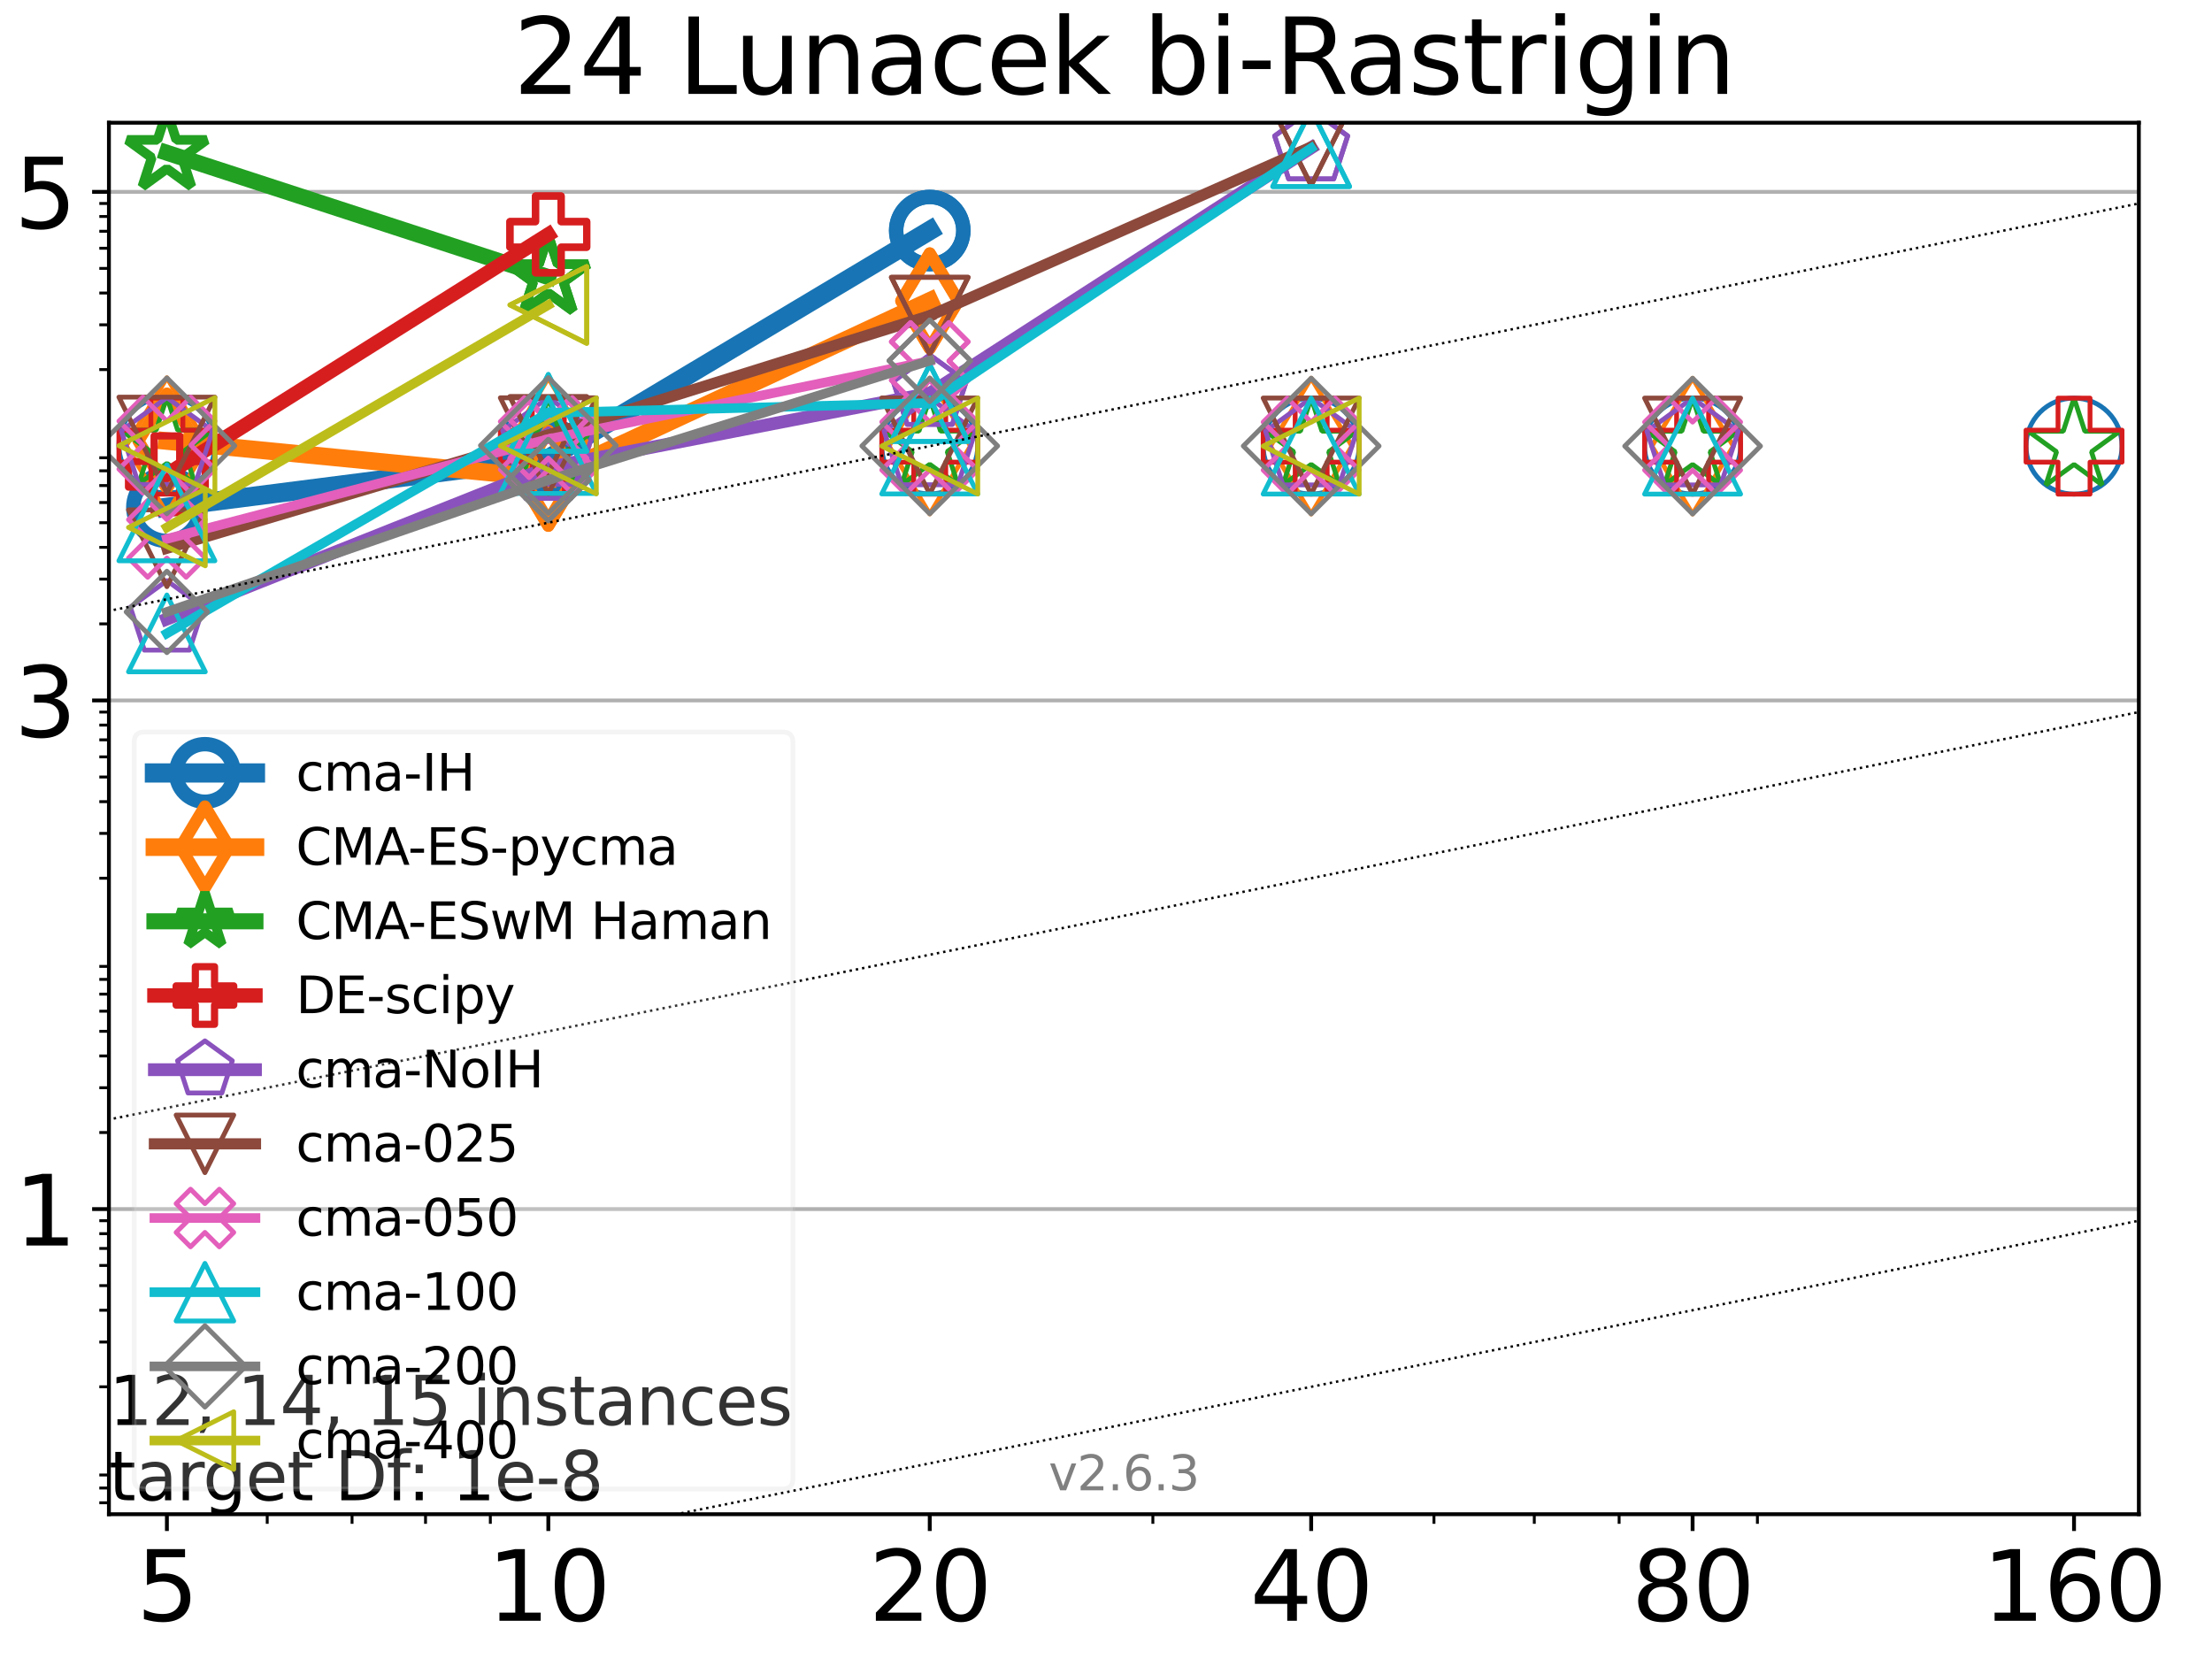 <?xml version="1.0" encoding="utf-8" standalone="no"?>
<!DOCTYPE svg PUBLIC "-//W3C//DTD SVG 1.1//EN"
  "http://www.w3.org/Graphics/SVG/1.1/DTD/svg11.dtd">
<svg height="345.6pt" version="1.1" viewBox="0 0 460.8 345.6" width="460.8pt" xmlns="http://www.w3.org/2000/svg" xmlns:xlink="http://www.w3.org/1999/xlink">
 <defs>
  <style type="text/css">*{stroke-linecap:butt;stroke-linejoin:round;}</style>
 </defs>
 <g id="figure_1">
  <g id="patch_1">
   <path d="M 0 345.6 
L 460.8 345.6 
L 460.8 0 
L 0 0 
z
" style="fill:#ffffff;"/>
  </g>
  <g id="axes_1">
   <g id="patch_2">
    <path d="M 22.69 315.44 
L 445.56 315.44 
L 445.56 25.56 
L 22.69 25.56 
z
" style="fill:#ffffff;"/>
   </g>
   <g id="matplotlib.axis_1">
    <g id="xtick_1">
     <g id="line2d_1">
      <defs>
       <path d="M 0 0 
L 0 3.5 
" id="m2e306318c4" style="stroke:#000000;stroke-width:0.8;"/>
      </defs>
      <g>
       <use style="stroke:#000000;stroke-width:0.8;" x="34.768" xlink:href="#m2e306318c4" y="315.44"/>
      </g>
     </g>
     <g id="text_1">
      <!-- 5 -->
      <g transform="translate(28.405 337.637)scale(0.2 -0.2)">
       <defs>
        <path d="M 691 4666 
L 3169 4666 
L 3169 4134 
L 1269 4134 
L 1269 2991 
Q 1406 3038 1543 3061 
Q 1681 3084 1819 3084 
Q 2600 3084 3056 2656 
Q 3513 2228 3513 1497 
Q 3513 744 3044 326 
Q 2575 -91 1722 -91 
Q 1428 -91 1123 -41 
Q 819 9 494 109 
L 494 744 
Q 775 591 1075 516 
Q 1375 441 1709 441 
Q 2250 441 2565 725 
Q 2881 1009 2881 1497 
Q 2881 1984 2565 2268 
Q 2250 2553 1709 2553 
Q 1456 2553 1204 2497 
Q 953 2441 691 2322 
L 691 4666 
z
" id="DejaVuSans-35" transform="scale(0.016)"/>
       </defs>
       <use xlink:href="#DejaVuSans-35"/>
      </g>
     </g>
    </g>
    <g id="xtick_2">
     <g id="line2d_2">
      <g>
       <use style="stroke:#000000;stroke-width:0.8;" x="114.226" xlink:href="#m2e306318c4" y="315.44"/>
      </g>
     </g>
     <g id="text_2">
      <!-- 10 -->
      <g transform="translate(101.501 337.637)scale(0.2 -0.2)">
       <defs>
        <path d="M 794 531 
L 1825 531 
L 1825 4091 
L 703 3866 
L 703 4441 
L 1819 4666 
L 2450 4666 
L 2450 531 
L 3481 531 
L 3481 0 
L 794 0 
L 794 531 
z
" id="DejaVuSans-31" transform="scale(0.016)"/>
        <path d="M 2034 4250 
Q 1547 4250 1301 3770 
Q 1056 3291 1056 2328 
Q 1056 1369 1301 889 
Q 1547 409 2034 409 
Q 2525 409 2770 889 
Q 3016 1369 3016 2328 
Q 3016 3291 2770 3770 
Q 2525 4250 2034 4250 
z
M 2034 4750 
Q 2819 4750 3233 4129 
Q 3647 3509 3647 2328 
Q 3647 1150 3233 529 
Q 2819 -91 2034 -91 
Q 1250 -91 836 529 
Q 422 1150 422 2328 
Q 422 3509 836 4129 
Q 1250 4750 2034 4750 
z
" id="DejaVuSans-30" transform="scale(0.016)"/>
       </defs>
       <use xlink:href="#DejaVuSans-31"/>
       <use x="63.623" xlink:href="#DejaVuSans-30"/>
      </g>
     </g>
    </g>
    <g id="xtick_3">
     <g id="line2d_3">
      <g>
       <use style="stroke:#000000;stroke-width:0.8;" x="193.684" xlink:href="#m2e306318c4" y="315.44"/>
      </g>
     </g>
     <g id="text_3">
      <!-- 20 -->
      <g transform="translate(180.959 337.637)scale(0.2 -0.2)">
       <defs>
        <path d="M 1228 531 
L 3431 531 
L 3431 0 
L 469 0 
L 469 531 
Q 828 903 1448 1529 
Q 2069 2156 2228 2338 
Q 2531 2678 2651 2914 
Q 2772 3150 2772 3378 
Q 2772 3750 2511 3984 
Q 2250 4219 1831 4219 
Q 1534 4219 1204 4116 
Q 875 4013 500 3803 
L 500 4441 
Q 881 4594 1212 4672 
Q 1544 4750 1819 4750 
Q 2544 4750 2975 4387 
Q 3406 4025 3406 3419 
Q 3406 3131 3298 2873 
Q 3191 2616 2906 2266 
Q 2828 2175 2409 1742 
Q 1991 1309 1228 531 
z
" id="DejaVuSans-32" transform="scale(0.016)"/>
       </defs>
       <use xlink:href="#DejaVuSans-32"/>
       <use x="63.623" xlink:href="#DejaVuSans-30"/>
      </g>
     </g>
    </g>
    <g id="xtick_4">
     <g id="line2d_4">
      <g>
       <use style="stroke:#000000;stroke-width:0.8;" x="273.142" xlink:href="#m2e306318c4" y="315.44"/>
      </g>
     </g>
     <g id="text_4">
      <!-- 40 -->
      <g transform="translate(260.417 337.637)scale(0.2 -0.2)">
       <defs>
        <path d="M 2419 4116 
L 825 1625 
L 2419 1625 
L 2419 4116 
z
M 2253 4666 
L 3047 4666 
L 3047 1625 
L 3713 1625 
L 3713 1100 
L 3047 1100 
L 3047 0 
L 2419 0 
L 2419 1100 
L 313 1100 
L 313 1709 
L 2253 4666 
z
" id="DejaVuSans-34" transform="scale(0.016)"/>
       </defs>
       <use xlink:href="#DejaVuSans-34"/>
       <use x="63.623" xlink:href="#DejaVuSans-30"/>
      </g>
     </g>
    </g>
    <g id="xtick_5">
     <g id="line2d_5">
      <g>
       <use style="stroke:#000000;stroke-width:0.8;" x="352.6" xlink:href="#m2e306318c4" y="315.44"/>
      </g>
     </g>
     <g id="text_5">
      <!-- 80 -->
      <g transform="translate(339.875 337.637)scale(0.2 -0.2)">
       <defs>
        <path d="M 2034 2216 
Q 1584 2216 1326 1975 
Q 1069 1734 1069 1313 
Q 1069 891 1326 650 
Q 1584 409 2034 409 
Q 2484 409 2743 651 
Q 3003 894 3003 1313 
Q 3003 1734 2745 1975 
Q 2488 2216 2034 2216 
z
M 1403 2484 
Q 997 2584 770 2862 
Q 544 3141 544 3541 
Q 544 4100 942 4425 
Q 1341 4750 2034 4750 
Q 2731 4750 3128 4425 
Q 3525 4100 3525 3541 
Q 3525 3141 3298 2862 
Q 3072 2584 2669 2484 
Q 3125 2378 3379 2068 
Q 3634 1759 3634 1313 
Q 3634 634 3220 271 
Q 2806 -91 2034 -91 
Q 1263 -91 848 271 
Q 434 634 434 1313 
Q 434 1759 690 2068 
Q 947 2378 1403 2484 
z
M 1172 3481 
Q 1172 3119 1398 2916 
Q 1625 2713 2034 2713 
Q 2441 2713 2670 2916 
Q 2900 3119 2900 3481 
Q 2900 3844 2670 4047 
Q 2441 4250 2034 4250 
Q 1625 4250 1398 4047 
Q 1172 3844 1172 3481 
z
" id="DejaVuSans-38" transform="scale(0.016)"/>
       </defs>
       <use xlink:href="#DejaVuSans-38"/>
       <use x="63.623" xlink:href="#DejaVuSans-30"/>
      </g>
     </g>
    </g>
    <g id="xtick_6">
     <g id="line2d_6">
      <g>
       <use style="stroke:#000000;stroke-width:0.8;" x="432.058" xlink:href="#m2e306318c4" y="315.44"/>
      </g>
     </g>
     <g id="text_6">
      <!-- 160 -->
      <g transform="translate(412.97 337.637)scale(0.2 -0.2)">
       <defs>
        <path d="M 2113 2584 
Q 1688 2584 1439 2293 
Q 1191 2003 1191 1497 
Q 1191 994 1439 701 
Q 1688 409 2113 409 
Q 2538 409 2786 701 
Q 3034 994 3034 1497 
Q 3034 2003 2786 2293 
Q 2538 2584 2113 2584 
z
M 3366 4563 
L 3366 3988 
Q 3128 4100 2886 4159 
Q 2644 4219 2406 4219 
Q 1781 4219 1451 3797 
Q 1122 3375 1075 2522 
Q 1259 2794 1537 2939 
Q 1816 3084 2150 3084 
Q 2853 3084 3261 2657 
Q 3669 2231 3669 1497 
Q 3669 778 3244 343 
Q 2819 -91 2113 -91 
Q 1303 -91 875 529 
Q 447 1150 447 2328 
Q 447 3434 972 4092 
Q 1497 4750 2381 4750 
Q 2619 4750 2861 4703 
Q 3103 4656 3366 4563 
z
" id="DejaVuSans-36" transform="scale(0.016)"/>
       </defs>
       <use xlink:href="#DejaVuSans-31"/>
       <use x="63.623" xlink:href="#DejaVuSans-36"/>
       <use x="127.246" xlink:href="#DejaVuSans-30"/>
      </g>
     </g>
    </g>
    <g id="xtick_7">
     <g id="line2d_7">
      <defs>
       <path d="M 0 0 
L 0 2 
" id="mc5667bc5c6" style="stroke:#000000;stroke-width:0.6;"/>
      </defs>
      <g>
       <use style="stroke:#000000;stroke-width:0.6;" x="55.668" xlink:href="#mc5667bc5c6" y="315.44"/>
      </g>
     </g>
    </g>
    <g id="xtick_8">
     <g id="line2d_8">
      <g>
       <use style="stroke:#000000;stroke-width:0.6;" x="73.339" xlink:href="#mc5667bc5c6" y="315.44"/>
      </g>
     </g>
    </g>
    <g id="xtick_9">
     <g id="line2d_9">
      <g>
       <use style="stroke:#000000;stroke-width:0.6;" x="88.646" xlink:href="#mc5667bc5c6" y="315.44"/>
      </g>
     </g>
    </g>
    <g id="xtick_10">
     <g id="line2d_10">
      <g>
       <use style="stroke:#000000;stroke-width:0.6;" x="102.148" xlink:href="#mc5667bc5c6" y="315.44"/>
      </g>
     </g>
    </g>
    <g id="xtick_11">
     <g id="line2d_11">
      <g>
       <use style="stroke:#000000;stroke-width:0.6;" x="240.164" xlink:href="#mc5667bc5c6" y="315.44"/>
      </g>
     </g>
    </g>
    <g id="xtick_12">
     <g id="line2d_12">
      <g>
       <use style="stroke:#000000;stroke-width:0.6;" x="298.721" xlink:href="#mc5667bc5c6" y="315.44"/>
      </g>
     </g>
    </g>
    <g id="xtick_13">
     <g id="line2d_13">
      <g>
       <use style="stroke:#000000;stroke-width:0.6;" x="319.622" xlink:href="#mc5667bc5c6" y="315.44"/>
      </g>
     </g>
    </g>
    <g id="xtick_14">
     <g id="line2d_14">
      <g>
       <use style="stroke:#000000;stroke-width:0.6;" x="337.293" xlink:href="#mc5667bc5c6" y="315.44"/>
      </g>
     </g>
    </g>
    <g id="xtick_15">
     <g id="line2d_15">
      <g>
       <use style="stroke:#000000;stroke-width:0.6;" x="366.102" xlink:href="#mc5667bc5c6" y="315.44"/>
      </g>
     </g>
    </g>
   </g>
   <g id="matplotlib.axis_2">
    <g id="ytick_1">
     <g id="line2d_16">
      <path clip-path="url(#peb3d979696)" d="M 22.69 251.869 
L 445.56 251.869 
" style="fill:none;stroke:#b0b0b0;stroke-linecap:square;stroke-width:0.8;"/>
     </g>
     <g id="line2d_17">
      <defs>
       <path d="M 0 0 
L -3.5 0 
" id="m539b92cd01" style="stroke:#000000;stroke-width:0.8;"/>
      </defs>
      <g>
       <use style="stroke:#000000;stroke-width:0.8;" x="22.69" xlink:href="#m539b92cd01" y="251.869"/>
      </g>
     </g>
     <g id="text_7">
      <!-- 1 -->
      <g transform="translate(2.965 259.467)scale(0.2 -0.2)">
       <use xlink:href="#DejaVuSans-31"/>
      </g>
     </g>
    </g>
    <g id="ytick_2">
     <g id="line2d_18">
      <path clip-path="url(#peb3d979696)" d="M 22.69 145.916 
L 445.56 145.916 
" style="fill:none;stroke:#b0b0b0;stroke-linecap:square;stroke-width:0.8;"/>
     </g>
     <g id="line2d_19">
      <g>
       <use style="stroke:#000000;stroke-width:0.8;" x="22.69" xlink:href="#m539b92cd01" y="145.916"/>
      </g>
     </g>
     <g id="text_8">
      <!-- 3 -->
      <g transform="translate(2.965 153.514)scale(0.2 -0.2)">
       <defs>
        <path d="M 2597 2516 
Q 3050 2419 3304 2112 
Q 3559 1806 3559 1356 
Q 3559 666 3084 287 
Q 2609 -91 1734 -91 
Q 1441 -91 1130 -33 
Q 819 25 488 141 
L 488 750 
Q 750 597 1062 519 
Q 1375 441 1716 441 
Q 2309 441 2620 675 
Q 2931 909 2931 1356 
Q 2931 1769 2642 2001 
Q 2353 2234 1838 2234 
L 1294 2234 
L 1294 2753 
L 1863 2753 
Q 2328 2753 2575 2939 
Q 2822 3125 2822 3475 
Q 2822 3834 2567 4026 
Q 2313 4219 1838 4219 
Q 1578 4219 1281 4162 
Q 984 4106 628 3988 
L 628 4550 
Q 988 4650 1302 4700 
Q 1616 4750 1894 4750 
Q 2613 4750 3031 4423 
Q 3450 4097 3450 3541 
Q 3450 3153 3228 2886 
Q 3006 2619 2597 2516 
z
" id="DejaVuSans-33" transform="scale(0.016)"/>
       </defs>
       <use xlink:href="#DejaVuSans-33"/>
      </g>
     </g>
    </g>
    <g id="ytick_3">
     <g id="line2d_20">
      <path clip-path="url(#peb3d979696)" d="M 22.69 39.964 
L 445.56 39.964 
" style="fill:none;stroke:#b0b0b0;stroke-linecap:square;stroke-width:0.8;"/>
     </g>
     <g id="line2d_21">
      <g>
       <use style="stroke:#000000;stroke-width:0.8;" x="22.69" xlink:href="#m539b92cd01" y="39.964"/>
      </g>
     </g>
     <g id="text_9">
      <!-- 5 -->
      <g transform="translate(2.965 47.562)scale(0.2 -0.2)">
       <use xlink:href="#DejaVuSans-35"/>
      </g>
     </g>
    </g>
    <g id="ytick_4">
     <g id="line2d_22">
      <defs>
       <path d="M 0 0 
L -2 0 
" id="m85437061a2" style="stroke:#000000;stroke-width:0.6;"/>
      </defs>
      <g>
       <use style="stroke:#000000;stroke-width:0.6;" x="22.69" xlink:href="#m85437061a2" y="313.051"/>
      </g>
     </g>
    </g>
    <g id="ytick_5">
     <g id="line2d_23">
      <g>
       <use style="stroke:#000000;stroke-width:0.6;" x="22.69" xlink:href="#m85437061a2" y="309.979"/>
      </g>
     </g>
    </g>
    <g id="ytick_6">
     <g id="line2d_24">
      <g>
       <use style="stroke:#000000;stroke-width:0.6;" x="22.69" xlink:href="#m85437061a2" y="307.269"/>
      </g>
     </g>
    </g>
    <g id="ytick_7">
     <g id="line2d_25">
      <g>
       <use style="stroke:#000000;stroke-width:0.6;" x="22.69" xlink:href="#m85437061a2" y="288.897"/>
      </g>
     </g>
    </g>
    <g id="ytick_8">
     <g id="line2d_26">
      <g>
       <use style="stroke:#000000;stroke-width:0.6;" x="22.69" xlink:href="#m85437061a2" y="279.569"/>
      </g>
     </g>
    </g>
    <g id="ytick_9">
     <g id="line2d_27">
      <g>
       <use style="stroke:#000000;stroke-width:0.6;" x="22.69" xlink:href="#m85437061a2" y="272.95"/>
      </g>
     </g>
    </g>
    <g id="ytick_10">
     <g id="line2d_28">
      <g>
       <use style="stroke:#000000;stroke-width:0.6;" x="22.69" xlink:href="#m85437061a2" y="267.816"/>
      </g>
     </g>
    </g>
    <g id="ytick_11">
     <g id="line2d_29">
      <g>
       <use style="stroke:#000000;stroke-width:0.6;" x="22.69" xlink:href="#m85437061a2" y="263.621"/>
      </g>
     </g>
    </g>
    <g id="ytick_12">
     <g id="line2d_30">
      <g>
       <use style="stroke:#000000;stroke-width:0.6;" x="22.69" xlink:href="#m85437061a2" y="260.075"/>
      </g>
     </g>
    </g>
    <g id="ytick_13">
     <g id="line2d_31">
      <g>
       <use style="stroke:#000000;stroke-width:0.6;" x="22.69" xlink:href="#m85437061a2" y="257.002"/>
      </g>
     </g>
    </g>
    <g id="ytick_14">
     <g id="line2d_32">
      <g>
       <use style="stroke:#000000;stroke-width:0.6;" x="22.69" xlink:href="#m85437061a2" y="254.293"/>
      </g>
     </g>
    </g>
    <g id="ytick_15">
     <g id="line2d_33">
      <g>
       <use style="stroke:#000000;stroke-width:0.6;" x="22.69" xlink:href="#m85437061a2" y="235.921"/>
      </g>
     </g>
    </g>
    <g id="ytick_16">
     <g id="line2d_34">
      <g>
       <use style="stroke:#000000;stroke-width:0.6;" x="22.69" xlink:href="#m85437061a2" y="226.592"/>
      </g>
     </g>
    </g>
    <g id="ytick_17">
     <g id="line2d_35">
      <g>
       <use style="stroke:#000000;stroke-width:0.6;" x="22.69" xlink:href="#m85437061a2" y="219.974"/>
      </g>
     </g>
    </g>
    <g id="ytick_18">
     <g id="line2d_36">
      <g>
       <use style="stroke:#000000;stroke-width:0.6;" x="22.69" xlink:href="#m85437061a2" y="214.84"/>
      </g>
     </g>
    </g>
    <g id="ytick_19">
     <g id="line2d_37">
      <g>
       <use style="stroke:#000000;stroke-width:0.6;" x="22.69" xlink:href="#m85437061a2" y="210.645"/>
      </g>
     </g>
    </g>
    <g id="ytick_20">
     <g id="line2d_38">
      <g>
       <use style="stroke:#000000;stroke-width:0.6;" x="22.69" xlink:href="#m85437061a2" y="207.098"/>
      </g>
     </g>
    </g>
    <g id="ytick_21">
     <g id="line2d_39">
      <g>
       <use style="stroke:#000000;stroke-width:0.6;" x="22.69" xlink:href="#m85437061a2" y="204.026"/>
      </g>
     </g>
    </g>
    <g id="ytick_22">
     <g id="line2d_40">
      <g>
       <use style="stroke:#000000;stroke-width:0.6;" x="22.69" xlink:href="#m85437061a2" y="201.316"/>
      </g>
     </g>
    </g>
    <g id="ytick_23">
     <g id="line2d_41">
      <g>
       <use style="stroke:#000000;stroke-width:0.6;" x="22.69" xlink:href="#m85437061a2" y="182.945"/>
      </g>
     </g>
    </g>
    <g id="ytick_24">
     <g id="line2d_42">
      <g>
       <use style="stroke:#000000;stroke-width:0.6;" x="22.69" xlink:href="#m85437061a2" y="173.616"/>
      </g>
     </g>
    </g>
    <g id="ytick_25">
     <g id="line2d_43">
      <g>
       <use style="stroke:#000000;stroke-width:0.6;" x="22.69" xlink:href="#m85437061a2" y="166.997"/>
      </g>
     </g>
    </g>
    <g id="ytick_26">
     <g id="line2d_44">
      <g>
       <use style="stroke:#000000;stroke-width:0.6;" x="22.69" xlink:href="#m85437061a2" y="161.863"/>
      </g>
     </g>
    </g>
    <g id="ytick_27">
     <g id="line2d_45">
      <g>
       <use style="stroke:#000000;stroke-width:0.6;" x="22.69" xlink:href="#m85437061a2" y="157.669"/>
      </g>
     </g>
    </g>
    <g id="ytick_28">
     <g id="line2d_46">
      <g>
       <use style="stroke:#000000;stroke-width:0.6;" x="22.69" xlink:href="#m85437061a2" y="154.122"/>
      </g>
     </g>
    </g>
    <g id="ytick_29">
     <g id="line2d_47">
      <g>
       <use style="stroke:#000000;stroke-width:0.6;" x="22.69" xlink:href="#m85437061a2" y="151.05"/>
      </g>
     </g>
    </g>
    <g id="ytick_30">
     <g id="line2d_48">
      <g>
       <use style="stroke:#000000;stroke-width:0.6;" x="22.69" xlink:href="#m85437061a2" y="148.34"/>
      </g>
     </g>
    </g>
    <g id="ytick_31">
     <g id="line2d_49">
      <g>
       <use style="stroke:#000000;stroke-width:0.6;" x="22.69" xlink:href="#m85437061a2" y="129.969"/>
      </g>
     </g>
    </g>
    <g id="ytick_32">
     <g id="line2d_50">
      <g>
       <use style="stroke:#000000;stroke-width:0.6;" x="22.69" xlink:href="#m85437061a2" y="120.64"/>
      </g>
     </g>
    </g>
    <g id="ytick_33">
     <g id="line2d_51">
      <g>
       <use style="stroke:#000000;stroke-width:0.6;" x="22.69" xlink:href="#m85437061a2" y="114.021"/>
      </g>
     </g>
    </g>
    <g id="ytick_34">
     <g id="line2d_52">
      <g>
       <use style="stroke:#000000;stroke-width:0.6;" x="22.69" xlink:href="#m85437061a2" y="108.887"/>
      </g>
     </g>
    </g>
    <g id="ytick_35">
     <g id="line2d_53">
      <g>
       <use style="stroke:#000000;stroke-width:0.6;" x="22.69" xlink:href="#m85437061a2" y="104.692"/>
      </g>
     </g>
    </g>
    <g id="ytick_36">
     <g id="line2d_54">
      <g>
       <use style="stroke:#000000;stroke-width:0.6;" x="22.69" xlink:href="#m85437061a2" y="101.146"/>
      </g>
     </g>
    </g>
    <g id="ytick_37">
     <g id="line2d_55">
      <g>
       <use style="stroke:#000000;stroke-width:0.6;" x="22.69" xlink:href="#m85437061a2" y="98.074"/>
      </g>
     </g>
    </g>
    <g id="ytick_38">
     <g id="line2d_56">
      <g>
       <use style="stroke:#000000;stroke-width:0.6;" x="22.69" xlink:href="#m85437061a2" y="95.364"/>
      </g>
     </g>
    </g>
    <g id="ytick_39">
     <g id="line2d_57">
      <g>
       <use style="stroke:#000000;stroke-width:0.6;" x="22.69" xlink:href="#m85437061a2" y="76.992"/>
      </g>
     </g>
    </g>
    <g id="ytick_40">
     <g id="line2d_58">
      <g>
       <use style="stroke:#000000;stroke-width:0.6;" x="22.69" xlink:href="#m85437061a2" y="67.664"/>
      </g>
     </g>
    </g>
    <g id="ytick_41">
     <g id="line2d_59">
      <g>
       <use style="stroke:#000000;stroke-width:0.6;" x="22.69" xlink:href="#m85437061a2" y="61.045"/>
      </g>
     </g>
    </g>
    <g id="ytick_42">
     <g id="line2d_60">
      <g>
       <use style="stroke:#000000;stroke-width:0.6;" x="22.69" xlink:href="#m85437061a2" y="55.911"/>
      </g>
     </g>
    </g>
    <g id="ytick_43">
     <g id="line2d_61">
      <g>
       <use style="stroke:#000000;stroke-width:0.6;" x="22.69" xlink:href="#m85437061a2" y="51.716"/>
      </g>
     </g>
    </g>
    <g id="ytick_44">
     <g id="line2d_62">
      <g>
       <use style="stroke:#000000;stroke-width:0.6;" x="22.69" xlink:href="#m85437061a2" y="48.17"/>
      </g>
     </g>
    </g>
    <g id="ytick_45">
     <g id="line2d_63">
      <g>
       <use style="stroke:#000000;stroke-width:0.6;" x="22.69" xlink:href="#m85437061a2" y="45.097"/>
      </g>
     </g>
    </g>
    <g id="ytick_46">
     <g id="line2d_64">
      <g>
       <use style="stroke:#000000;stroke-width:0.6;" x="22.69" xlink:href="#m85437061a2" y="42.388"/>
      </g>
     </g>
    </g>
   </g>
   <g id="line2d_65">
    <path clip-path="url(#peb3d979696)" d="M 34.768 105.68 
L 114.226 95.524 
" style="fill:none;stroke:#1874b4;stroke-linecap:square;stroke-width:4;"/>
    <defs>
     <path d="M 0 7 
C 1.856 7 3.637 6.262 4.95 4.95 
C 6.262 3.637 7 1.856 7 0 
C 7 -1.856 6.262 -3.637 4.95 -4.95 
C 3.637 -6.262 1.856 -7 0 -7 
C -1.856 -7 -3.637 -6.262 -4.95 -4.95 
C -6.262 -3.637 -7 -1.856 -7 0 
C -7 1.856 -6.262 3.637 -4.95 4.95 
C -3.637 6.262 -1.856 7 0 7 
z
" id="maaea541db7" style="stroke:#1874b4;stroke-width:3;"/>
    </defs>
    <g clip-path="url(#peb3d979696)">
     <use style="fill-opacity:0;stroke:#1874b4;stroke-width:3;" x="34.768" xlink:href="#maaea541db7" y="105.68"/>
     <use style="fill-opacity:0;stroke:#1874b4;stroke-width:3;" x="114.226" xlink:href="#maaea541db7" y="95.524"/>
    </g>
   </g>
   <g id="line2d_66">
    <path clip-path="url(#peb3d979696)" d="M 114.226 95.524 
L 193.684 48.026 
" style="fill:none;stroke:#1874b4;stroke-linecap:square;stroke-width:4;"/>
    <g clip-path="url(#peb3d979696)">
     <use style="fill-opacity:0;stroke:#1874b4;stroke-width:3;" x="114.226" xlink:href="#maaea541db7" y="95.524"/>
     <use style="fill-opacity:0;stroke:#1874b4;stroke-width:3;" x="193.684" xlink:href="#maaea541db7" y="48.026"/>
    </g>
   </g>
   <g id="line2d_67">
    <path clip-path="url(#peb3d979696)" d="M 193.684 48.026 
" style="fill:none;stroke:#1874b4;stroke-linecap:square;stroke-width:4;"/>
    <g clip-path="url(#peb3d979696)">
     <use style="fill-opacity:0;stroke:#1874b4;stroke-width:3;" x="193.684" xlink:href="#maaea541db7" y="48.026"/>
    </g>
   </g>
   <g id="line2d_68"/>
   <g id="line2d_69">
    <defs>
     <path d="M 0 10 
C 2.652 10 5.196 8.946 7.071 7.071 
C 8.946 5.196 10 2.652 10 0 
C 10 -2.652 8.946 -5.196 7.071 -7.071 
C 5.196 -8.946 2.652 -10 0 -10 
C -2.652 -10 -5.196 -8.946 -7.071 -7.071 
C -8.946 -5.196 -10 -2.652 -10 0 
C -10 2.652 -8.946 5.196 -7.071 7.071 
C -5.196 8.946 -2.652 10 0 10 
z
" id="m2552c6d92a" style="stroke:#1874b4;"/>
    </defs>
    <g clip-path="url(#peb3d979696)">
     <use style="fill-opacity:0;stroke:#1874b4;" x="34.768" xlink:href="#m2552c6d92a" y="92.731"/>
     <use style="fill-opacity:0;stroke:#1874b4;" x="114.226" xlink:href="#m2552c6d92a" y="92.863"/>
     <use style="fill-opacity:0;stroke:#1874b4;" x="193.684" xlink:href="#m2552c6d92a" y="92.894"/>
     <use style="fill-opacity:0;stroke:#1874b4;" x="273.142" xlink:href="#m2552c6d92a" y="92.927"/>
     <use style="fill-opacity:0;stroke:#1874b4;" x="352.6" xlink:href="#m2552c6d92a" y="92.928"/>
     <use style="fill-opacity:0;stroke:#1874b4;" x="432.058" xlink:href="#m2552c6d92a" y="92.931"/>
    </g>
   </g>
   <g id="line2d_70">
    <path clip-path="url(#peb3d979696)" d="M 34.768 91.873 
L 114.226 99.638 
" style="fill:none;stroke:#ff7d0b;stroke-linecap:square;stroke-width:3.667;"/>
    <defs>
     <path d="M 0 9.899 
L 5.94 0 
L 0 -9.899 
L -5.94 0 
z
" id="m02d4367cfa" style="stroke:#ff7d0b;stroke-linejoin:miter;stroke-width:2.5;"/>
    </defs>
    <g clip-path="url(#peb3d979696)">
     <use style="fill-opacity:0;stroke:#ff7d0b;stroke-linejoin:miter;stroke-width:2.5;" x="34.768" xlink:href="#m02d4367cfa" y="91.873"/>
     <use style="fill-opacity:0;stroke:#ff7d0b;stroke-linejoin:miter;stroke-width:2.5;" x="114.226" xlink:href="#m02d4367cfa" y="99.638"/>
    </g>
   </g>
   <g id="line2d_71">
    <path clip-path="url(#peb3d979696)" d="M 114.226 99.638 
L 193.684 62.684 
" style="fill:none;stroke:#ff7d0b;stroke-linecap:square;stroke-width:3.667;"/>
    <g clip-path="url(#peb3d979696)">
     <use style="fill-opacity:0;stroke:#ff7d0b;stroke-linejoin:miter;stroke-width:2.5;" x="114.226" xlink:href="#m02d4367cfa" y="99.638"/>
     <use style="fill-opacity:0;stroke:#ff7d0b;stroke-linejoin:miter;stroke-width:2.5;" x="193.684" xlink:href="#m02d4367cfa" y="62.684"/>
    </g>
   </g>
   <g id="line2d_72">
    <path clip-path="url(#peb3d979696)" d="M 193.684 62.684 
" style="fill:none;stroke:#ff7d0b;stroke-linecap:square;stroke-width:3.667;"/>
    <g clip-path="url(#peb3d979696)">
     <use style="fill-opacity:0;stroke:#ff7d0b;stroke-linejoin:miter;stroke-width:2.5;" x="193.684" xlink:href="#m02d4367cfa" y="62.684"/>
    </g>
   </g>
   <g id="line2d_73"/>
   <g id="line2d_74">
    <defs>
     <path d="M 0 14.142 
L 8.485 0 
L 0 -14.142 
L -8.485 0 
z
" id="m7d55c58ae2" style="stroke:#ff7d0b;stroke-linejoin:miter;"/>
    </defs>
    <g clip-path="url(#peb3d979696)">
     <use style="fill-opacity:0;stroke:#ff7d0b;stroke-linejoin:miter;" x="34.768" xlink:href="#m7d55c58ae2" y="92.842"/>
     <use style="fill-opacity:0;stroke:#ff7d0b;stroke-linejoin:miter;" x="114.226" xlink:href="#m7d55c58ae2" y="92.897"/>
     <use style="fill-opacity:0;stroke:#ff7d0b;stroke-linejoin:miter;" x="193.684" xlink:href="#m7d55c58ae2" y="92.919"/>
     <use style="fill-opacity:0;stroke:#ff7d0b;stroke-linejoin:miter;" x="273.142" xlink:href="#m7d55c58ae2" y="92.933"/>
     <use style="fill-opacity:0;stroke:#ff7d0b;stroke-linejoin:miter;" x="352.6" xlink:href="#m7d55c58ae2" y="92.938"/>
    </g>
   </g>
   <g id="line2d_75">
    <path clip-path="url(#peb3d979696)" d="M 34.768 31.824 
L 114.226 57.725 
" style="fill:none;stroke:#22a022;stroke-linecap:square;stroke-width:3.333;"/>
    <defs>
     <path d="M 0 -8.7 
L -1.953 -2.688 
L -8.274 -2.688 
L -3.16 1.027 
L -5.114 7.038 
L -0 3.323 
L 5.114 7.038 
L 3.16 1.027 
L 8.274 -2.688 
L 1.953 -2.688 
z
" id="m8b0b1dc9a6" style="stroke:#22a022;stroke-linejoin:bevel;stroke-width:2;"/>
    </defs>
    <g clip-path="url(#peb3d979696)">
     <use style="fill-opacity:0;stroke:#22a022;stroke-linejoin:bevel;stroke-width:2;" x="34.768" xlink:href="#m8b0b1dc9a6" y="31.824"/>
     <use style="fill-opacity:0;stroke:#22a022;stroke-linejoin:bevel;stroke-width:2;" x="114.226" xlink:href="#m8b0b1dc9a6" y="57.725"/>
    </g>
   </g>
   <g id="line2d_76">
    <path clip-path="url(#peb3d979696)" d="M 114.226 57.725 
" style="fill:none;stroke:#22a022;stroke-linecap:square;stroke-width:3.333;"/>
    <g clip-path="url(#peb3d979696)">
     <use style="fill-opacity:0;stroke:#22a022;stroke-linejoin:bevel;stroke-width:2;" x="114.226" xlink:href="#m8b0b1dc9a6" y="57.725"/>
    </g>
   </g>
   <g id="line2d_77"/>
   <g id="line2d_78">
    <defs>
     <path d="M 0 -10 
L -2.245 -3.09 
L -9.511 -3.09 
L -3.633 1.18 
L -5.878 8.09 
L -0 3.82 
L 5.878 8.09 
L 3.633 1.18 
L 9.511 -3.09 
L 2.245 -3.09 
z
" id="mf254213d54" style="stroke:#22a022;stroke-linejoin:bevel;"/>
    </defs>
    <g clip-path="url(#peb3d979696)">
     <use style="fill-opacity:0;stroke:#22a022;stroke-linejoin:bevel;" x="34.768" xlink:href="#mf254213d54" y="92.716"/>
     <use style="fill-opacity:0;stroke:#22a022;stroke-linejoin:bevel;" x="114.226" xlink:href="#mf254213d54" y="92.832"/>
     <use style="fill-opacity:0;stroke:#22a022;stroke-linejoin:bevel;" x="193.684" xlink:href="#mf254213d54" y="92.897"/>
     <use style="fill-opacity:0;stroke:#22a022;stroke-linejoin:bevel;" x="273.142" xlink:href="#mf254213d54" y="92.922"/>
     <use style="fill-opacity:0;stroke:#22a022;stroke-linejoin:bevel;" x="352.6" xlink:href="#mf254213d54" y="92.932"/>
     <use style="fill-opacity:0;stroke:#22a022;stroke-linejoin:bevel;" x="432.058" xlink:href="#mf254213d54" y="92.936"/>
    </g>
   </g>
   <g id="line2d_79">
    <path clip-path="url(#peb3d979696)" d="M 34.768 98.805 
L 114.226 48.833 
" style="fill:none;stroke:#d61e1f;stroke-linecap:square;stroke-width:3;"/>
    <defs>
     <path d="M -2.667 8 
L 2.667 8 
L 2.667 2.667 
L 8 2.667 
L 8 -2.667 
L 2.667 -2.667 
L 2.667 -8 
L -2.667 -8 
L -2.667 -2.667 
L -8 -2.667 
L -8 2.667 
L -2.667 2.667 
z
" id="mf917452420" style="stroke:#d61e1f;stroke-linejoin:miter;stroke-width:1.5;"/>
    </defs>
    <g clip-path="url(#peb3d979696)">
     <use style="fill-opacity:0;stroke:#d61e1f;stroke-linejoin:miter;stroke-width:1.5;" x="34.768" xlink:href="#mf917452420" y="98.805"/>
     <use style="fill-opacity:0;stroke:#d61e1f;stroke-linejoin:miter;stroke-width:1.5;" x="114.226" xlink:href="#mf917452420" y="48.833"/>
    </g>
   </g>
   <g id="line2d_80">
    <path clip-path="url(#peb3d979696)" d="M 114.226 48.833 
" style="fill:none;stroke:#d61e1f;stroke-linecap:square;stroke-width:3;"/>
    <g clip-path="url(#peb3d979696)">
     <use style="fill-opacity:0;stroke:#d61e1f;stroke-linejoin:miter;stroke-width:1.5;" x="114.226" xlink:href="#mf917452420" y="48.833"/>
    </g>
   </g>
   <g id="line2d_81"/>
   <g id="line2d_82">
    <defs>
     <path d="M -3.333 10 
L 3.333 10 
L 3.333 3.333 
L 10 3.333 
L 10 -3.333 
L 3.333 -3.333 
L 3.333 -10 
L -3.333 -10 
L -3.333 -3.333 
L -10 -3.333 
L -10 3.333 
L -3.333 3.333 
z
" id="m51b9e256ee" style="stroke:#d61e1f;stroke-linejoin:miter;"/>
    </defs>
    <g clip-path="url(#peb3d979696)">
     <use style="fill-opacity:0;stroke:#d61e1f;stroke-linejoin:miter;" x="34.768" xlink:href="#m51b9e256ee" y="92.939"/>
     <use style="fill-opacity:0;stroke:#d61e1f;stroke-linejoin:miter;" x="114.226" xlink:href="#m51b9e256ee" y="92.94"/>
     <use style="fill-opacity:0;stroke:#d61e1f;stroke-linejoin:miter;" x="193.684" xlink:href="#m51b9e256ee" y="92.94"/>
     <use style="fill-opacity:0;stroke:#d61e1f;stroke-linejoin:miter;" x="273.142" xlink:href="#m51b9e256ee" y="92.94"/>
     <use style="fill-opacity:0;stroke:#d61e1f;stroke-linejoin:miter;" x="352.6" xlink:href="#m51b9e256ee" y="92.94"/>
     <use style="fill-opacity:0;stroke:#d61e1f;stroke-linejoin:miter;" x="432.058" xlink:href="#m51b9e256ee" y="92.94"/>
    </g>
   </g>
   <g id="line2d_83">
    <path clip-path="url(#peb3d979696)" d="M 34.768 128.962 
L 114.226 97.345 
" style="fill:none;stroke:#8a52bd;stroke-linecap:square;stroke-width:2.667;"/>
    <defs>
     <path d="M 0 -8 
L -7.608 -2.472 
L -4.702 6.472 
L 4.702 6.472 
L 7.608 -2.472 
z
" id="m58c1d3f8e5" style="stroke:#8a52bd;stroke-linejoin:miter;"/>
    </defs>
    <g clip-path="url(#peb3d979696)">
     <use style="fill-opacity:0;stroke:#8a52bd;stroke-linejoin:miter;" x="34.768" xlink:href="#m58c1d3f8e5" y="128.962"/>
     <use style="fill-opacity:0;stroke:#8a52bd;stroke-linejoin:miter;" x="114.226" xlink:href="#m58c1d3f8e5" y="97.345"/>
    </g>
   </g>
   <g id="line2d_84">
    <path clip-path="url(#peb3d979696)" d="M 114.226 97.345 
L 193.684 81.934 
" style="fill:none;stroke:#8a52bd;stroke-linecap:square;stroke-width:2.667;"/>
    <g clip-path="url(#peb3d979696)">
     <use style="fill-opacity:0;stroke:#8a52bd;stroke-linejoin:miter;" x="114.226" xlink:href="#m58c1d3f8e5" y="97.345"/>
     <use style="fill-opacity:0;stroke:#8a52bd;stroke-linejoin:miter;" x="193.684" xlink:href="#m58c1d3f8e5" y="81.934"/>
    </g>
   </g>
   <g id="line2d_85">
    <path clip-path="url(#peb3d979696)" d="M 193.684 81.934 
L 273.142 30.79 
" style="fill:none;stroke:#8a52bd;stroke-linecap:square;stroke-width:2.667;"/>
    <g clip-path="url(#peb3d979696)">
     <use style="fill-opacity:0;stroke:#8a52bd;stroke-linejoin:miter;" x="193.684" xlink:href="#m58c1d3f8e5" y="81.934"/>
     <use style="fill-opacity:0;stroke:#8a52bd;stroke-linejoin:miter;" x="273.142" xlink:href="#m58c1d3f8e5" y="30.79"/>
    </g>
   </g>
   <g id="line2d_86">
    <path clip-path="url(#peb3d979696)" d="M 273.142 30.79 
" style="fill:none;stroke:#8a52bd;stroke-linecap:square;stroke-width:2.667;"/>
    <g clip-path="url(#peb3d979696)">
     <use style="fill-opacity:0;stroke:#8a52bd;stroke-linejoin:miter;" x="273.142" xlink:href="#m58c1d3f8e5" y="30.79"/>
    </g>
   </g>
   <g id="line2d_87"/>
   <g id="line2d_88">
    <defs>
     <path d="M 0 -10 
L -9.511 -3.09 
L -5.878 8.09 
L 5.878 8.09 
L 9.511 -3.09 
z
" id="m8d3b4b5f87" style="stroke:#8a52bd;stroke-linejoin:miter;"/>
    </defs>
    <g clip-path="url(#peb3d979696)">
     <use style="fill-opacity:0;stroke:#8a52bd;stroke-linejoin:miter;" x="34.768" xlink:href="#m8d3b4b5f87" y="92.826"/>
     <use style="fill-opacity:0;stroke:#8a52bd;stroke-linejoin:miter;" x="114.226" xlink:href="#m8d3b4b5f87" y="92.796"/>
     <use style="fill-opacity:0;stroke:#8a52bd;stroke-linejoin:miter;" x="193.684" xlink:href="#m8d3b4b5f87" y="92.894"/>
     <use style="fill-opacity:0;stroke:#8a52bd;stroke-linejoin:miter;" x="273.142" xlink:href="#m8d3b4b5f87" y="92.921"/>
     <use style="fill-opacity:0;stroke:#8a52bd;stroke-linejoin:miter;" x="352.6" xlink:href="#m8d3b4b5f87" y="92.924"/>
    </g>
   </g>
   <g id="line2d_89">
    <path clip-path="url(#peb3d979696)" d="M 34.768 114.209 
L 114.226 90.634 
" style="fill:none;stroke:#8c493c;stroke-linecap:square;stroke-width:2.333;"/>
    <defs>
     <path d="M -0 8 
L 8 -8 
L -8 -8 
z
" id="m57fce971e4" style="stroke:#8c493c;stroke-linejoin:miter;"/>
    </defs>
    <g clip-path="url(#peb3d979696)">
     <use style="fill-opacity:0;stroke:#8c493c;stroke-linejoin:miter;" x="34.768" xlink:href="#m57fce971e4" y="114.209"/>
     <use style="fill-opacity:0;stroke:#8c493c;stroke-linejoin:miter;" x="114.226" xlink:href="#m57fce971e4" y="90.634"/>
    </g>
   </g>
   <g id="line2d_90">
    <path clip-path="url(#peb3d979696)" d="M 114.226 90.634 
L 193.684 65.768 
" style="fill:none;stroke:#8c493c;stroke-linecap:square;stroke-width:2.333;"/>
    <g clip-path="url(#peb3d979696)">
     <use style="fill-opacity:0;stroke:#8c493c;stroke-linejoin:miter;" x="114.226" xlink:href="#m57fce971e4" y="90.634"/>
     <use style="fill-opacity:0;stroke:#8c493c;stroke-linejoin:miter;" x="193.684" xlink:href="#m57fce971e4" y="65.768"/>
    </g>
   </g>
   <g id="line2d_91">
    <path clip-path="url(#peb3d979696)" d="M 193.684 65.768 
L 273.142 30.626 
" style="fill:none;stroke:#8c493c;stroke-linecap:square;stroke-width:2.333;"/>
    <g clip-path="url(#peb3d979696)">
     <use style="fill-opacity:0;stroke:#8c493c;stroke-linejoin:miter;" x="193.684" xlink:href="#m57fce971e4" y="65.768"/>
     <use style="fill-opacity:0;stroke:#8c493c;stroke-linejoin:miter;" x="273.142" xlink:href="#m57fce971e4" y="30.626"/>
    </g>
   </g>
   <g id="line2d_92">
    <path clip-path="url(#peb3d979696)" d="M 273.142 30.626 
" style="fill:none;stroke:#8c493c;stroke-linecap:square;stroke-width:2.333;"/>
    <g clip-path="url(#peb3d979696)">
     <use style="fill-opacity:0;stroke:#8c493c;stroke-linejoin:miter;" x="273.142" xlink:href="#m57fce971e4" y="30.626"/>
    </g>
   </g>
   <g id="line2d_93"/>
   <g id="line2d_94">
    <defs>
     <path d="M -0 10 
L 10 -10 
L -10 -10 
z
" id="m1e83cc6c78" style="stroke:#8c493c;stroke-linejoin:miter;"/>
    </defs>
    <g clip-path="url(#peb3d979696)">
     <use style="fill-opacity:0;stroke:#8c493c;stroke-linejoin:miter;" x="34.768" xlink:href="#m1e83cc6c78" y="92.73"/>
     <use style="fill-opacity:0;stroke:#8c493c;stroke-linejoin:miter;" x="114.226" xlink:href="#m1e83cc6c78" y="92.87"/>
     <use style="fill-opacity:0;stroke:#8c493c;stroke-linejoin:miter;" x="193.684" xlink:href="#m1e83cc6c78" y="92.901"/>
     <use style="fill-opacity:0;stroke:#8c493c;stroke-linejoin:miter;" x="273.142" xlink:href="#m1e83cc6c78" y="92.919"/>
     <use style="fill-opacity:0;stroke:#8c493c;stroke-linejoin:miter;" x="352.6" xlink:href="#m1e83cc6c78" y="92.93"/>
    </g>
   </g>
   <g id="line2d_95">
    <path clip-path="url(#peb3d979696)" d="M 34.768 112.256 
L 114.226 91.472 
" style="fill:none;stroke:#e35fbb;stroke-linecap:square;stroke-width:2;"/>
    <defs>
     <path d="M -4 8 
L 0 4 
L 4 8 
L 8 4 
L 4 0 
L 8 -4 
L 4 -8 
L 0 -4 
L -4 -8 
L -8 -4 
L -4 0 
L -8 4 
z
" id="m87833f9024" style="stroke:#e35fbb;stroke-linejoin:miter;"/>
    </defs>
    <g clip-path="url(#peb3d979696)">
     <use style="fill-opacity:0;stroke:#e35fbb;stroke-linejoin:miter;" x="34.768" xlink:href="#m87833f9024" y="112.256"/>
     <use style="fill-opacity:0;stroke:#e35fbb;stroke-linejoin:miter;" x="114.226" xlink:href="#m87833f9024" y="91.472"/>
    </g>
   </g>
   <g id="line2d_96">
    <path clip-path="url(#peb3d979696)" d="M 114.226 91.472 
L 193.684 75.196 
" style="fill:none;stroke:#e35fbb;stroke-linecap:square;stroke-width:2;"/>
    <g clip-path="url(#peb3d979696)">
     <use style="fill-opacity:0;stroke:#e35fbb;stroke-linejoin:miter;" x="114.226" xlink:href="#m87833f9024" y="91.472"/>
     <use style="fill-opacity:0;stroke:#e35fbb;stroke-linejoin:miter;" x="193.684" xlink:href="#m87833f9024" y="75.196"/>
    </g>
   </g>
   <g id="line2d_97">
    <path clip-path="url(#peb3d979696)" d="M 193.684 75.196 
" style="fill:none;stroke:#e35fbb;stroke-linecap:square;stroke-width:2;"/>
    <g clip-path="url(#peb3d979696)">
     <use style="fill-opacity:0;stroke:#e35fbb;stroke-linejoin:miter;" x="193.684" xlink:href="#m87833f9024" y="75.196"/>
    </g>
   </g>
   <g id="line2d_98"/>
   <g id="line2d_99">
    <defs>
     <path d="M -5 10 
L 0 5 
L 5 10 
L 10 5 
L 5 0 
L 10 -5 
L 5 -10 
L 0 -5 
L -5 -10 
L -10 -5 
L -5 0 
L -10 5 
z
" id="m7dc72ba4b1" style="stroke:#e35fbb;stroke-linejoin:miter;"/>
    </defs>
    <g clip-path="url(#peb3d979696)">
     <use style="fill-opacity:0;stroke:#e35fbb;stroke-linejoin:miter;" x="34.768" xlink:href="#m7dc72ba4b1" y="92.725"/>
     <use style="fill-opacity:0;stroke:#e35fbb;stroke-linejoin:miter;" x="114.226" xlink:href="#m7dc72ba4b1" y="92.826"/>
     <use style="fill-opacity:0;stroke:#e35fbb;stroke-linejoin:miter;" x="193.684" xlink:href="#m7dc72ba4b1" y="92.899"/>
     <use style="fill-opacity:0;stroke:#e35fbb;stroke-linejoin:miter;" x="273.142" xlink:href="#m7dc72ba4b1" y="92.925"/>
     <use style="fill-opacity:0;stroke:#e35fbb;stroke-linejoin:miter;" x="352.6" xlink:href="#m7dc72ba4b1" y="92.929"/>
    </g>
   </g>
   <g id="line2d_100">
    <path clip-path="url(#peb3d979696)" d="M 34.768 131.948 
L 114.226 86.01 
" style="fill:none;stroke:#11bdcf;stroke-linecap:square;stroke-width:2;"/>
    <defs>
     <path d="M 0 -8 
L -8 8 
L 8 8 
z
" id="m4a9234fd36" style="stroke:#11bdcf;stroke-linejoin:miter;"/>
    </defs>
    <g clip-path="url(#peb3d979696)">
     <use style="fill-opacity:0;stroke:#11bdcf;stroke-linejoin:miter;" x="34.768" xlink:href="#m4a9234fd36" y="131.948"/>
     <use style="fill-opacity:0;stroke:#11bdcf;stroke-linejoin:miter;" x="114.226" xlink:href="#m4a9234fd36" y="86.01"/>
    </g>
   </g>
   <g id="line2d_101">
    <path clip-path="url(#peb3d979696)" d="M 114.226 86.01 
L 193.684 83.959 
" style="fill:none;stroke:#11bdcf;stroke-linecap:square;stroke-width:2;"/>
    <g clip-path="url(#peb3d979696)">
     <use style="fill-opacity:0;stroke:#11bdcf;stroke-linejoin:miter;" x="114.226" xlink:href="#m4a9234fd36" y="86.01"/>
     <use style="fill-opacity:0;stroke:#11bdcf;stroke-linejoin:miter;" x="193.684" xlink:href="#m4a9234fd36" y="83.959"/>
    </g>
   </g>
   <g id="line2d_102">
    <path clip-path="url(#peb3d979696)" d="M 193.684 83.959 
L 273.142 30.857 
" style="fill:none;stroke:#11bdcf;stroke-linecap:square;stroke-width:2;"/>
    <g clip-path="url(#peb3d979696)">
     <use style="fill-opacity:0;stroke:#11bdcf;stroke-linejoin:miter;" x="193.684" xlink:href="#m4a9234fd36" y="83.959"/>
     <use style="fill-opacity:0;stroke:#11bdcf;stroke-linejoin:miter;" x="273.142" xlink:href="#m4a9234fd36" y="30.857"/>
    </g>
   </g>
   <g id="line2d_103">
    <path clip-path="url(#peb3d979696)" d="M 273.142 30.857 
" style="fill:none;stroke:#11bdcf;stroke-linecap:square;stroke-width:2;"/>
    <g clip-path="url(#peb3d979696)">
     <use style="fill-opacity:0;stroke:#11bdcf;stroke-linejoin:miter;" x="273.142" xlink:href="#m4a9234fd36" y="30.857"/>
    </g>
   </g>
   <g id="line2d_104"/>
   <g id="line2d_105">
    <defs>
     <path d="M 0 -10 
L -10 10 
L 10 10 
z
" id="meffc267af0" style="stroke:#11bdcf;stroke-linejoin:miter;"/>
    </defs>
    <g clip-path="url(#peb3d979696)">
     <use style="fill-opacity:0;stroke:#11bdcf;stroke-linejoin:miter;" x="34.768" xlink:href="#meffc267af0" y="106.82"/>
     <use style="fill-opacity:0;stroke:#11bdcf;stroke-linejoin:miter;" x="114.226" xlink:href="#meffc267af0" y="92.794"/>
     <use style="fill-opacity:0;stroke:#11bdcf;stroke-linejoin:miter;" x="193.684" xlink:href="#meffc267af0" y="92.893"/>
     <use style="fill-opacity:0;stroke:#11bdcf;stroke-linejoin:miter;" x="273.142" xlink:href="#meffc267af0" y="92.919"/>
     <use style="fill-opacity:0;stroke:#11bdcf;stroke-linejoin:miter;" x="352.6" xlink:href="#meffc267af0" y="92.93"/>
    </g>
   </g>
   <g id="line2d_106">
    <path clip-path="url(#peb3d979696)" d="M 34.768 127.473 
L 114.226 100.017 
" style="fill:none;stroke:#7f7f7f;stroke-linecap:square;stroke-width:2;"/>
    <defs>
     <path d="M 0 8.485 
L 8.485 0 
L 0 -8.485 
L -8.485 0 
z
" id="m89d0c51dab" style="stroke:#7f7f7f;stroke-linejoin:miter;"/>
    </defs>
    <g clip-path="url(#peb3d979696)">
     <use style="fill-opacity:0;stroke:#7f7f7f;stroke-linejoin:miter;" x="34.768" xlink:href="#m89d0c51dab" y="127.473"/>
     <use style="fill-opacity:0;stroke:#7f7f7f;stroke-linejoin:miter;" x="114.226" xlink:href="#m89d0c51dab" y="100.017"/>
    </g>
   </g>
   <g id="line2d_107">
    <path clip-path="url(#peb3d979696)" d="M 114.226 100.017 
L 193.684 75.14 
" style="fill:none;stroke:#7f7f7f;stroke-linecap:square;stroke-width:2;"/>
    <g clip-path="url(#peb3d979696)">
     <use style="fill-opacity:0;stroke:#7f7f7f;stroke-linejoin:miter;" x="114.226" xlink:href="#m89d0c51dab" y="100.017"/>
     <use style="fill-opacity:0;stroke:#7f7f7f;stroke-linejoin:miter;" x="193.684" xlink:href="#m89d0c51dab" y="75.14"/>
    </g>
   </g>
   <g id="line2d_108">
    <path clip-path="url(#peb3d979696)" d="M 193.684 75.14 
" style="fill:none;stroke:#7f7f7f;stroke-linecap:square;stroke-width:2;"/>
    <g clip-path="url(#peb3d979696)">
     <use style="fill-opacity:0;stroke:#7f7f7f;stroke-linejoin:miter;" x="193.684" xlink:href="#m89d0c51dab" y="75.14"/>
    </g>
   </g>
   <g id="line2d_109"/>
   <g id="line2d_110">
    <defs>
     <path d="M 0 14.142 
L 14.142 0 
L 0 -14.142 
L -14.142 0 
z
" id="m30bac56691" style="stroke:#7f7f7f;stroke-linejoin:miter;"/>
    </defs>
    <g clip-path="url(#peb3d979696)">
     <use style="fill-opacity:0;stroke:#7f7f7f;stroke-linejoin:miter;" x="34.768" xlink:href="#m30bac56691" y="92.864"/>
     <use style="fill-opacity:0;stroke:#7f7f7f;stroke-linejoin:miter;" x="114.226" xlink:href="#m30bac56691" y="92.807"/>
     <use style="fill-opacity:0;stroke:#7f7f7f;stroke-linejoin:miter;" x="193.684" xlink:href="#m30bac56691" y="92.897"/>
     <use style="fill-opacity:0;stroke:#7f7f7f;stroke-linejoin:miter;" x="273.142" xlink:href="#m30bac56691" y="92.914"/>
     <use style="fill-opacity:0;stroke:#7f7f7f;stroke-linejoin:miter;" x="352.6" xlink:href="#m30bac56691" y="92.935"/>
    </g>
   </g>
   <g id="line2d_111">
    <path clip-path="url(#peb3d979696)" d="M 34.768 109.872 
L 114.226 63.524 
" style="fill:none;stroke:#bcbd1a;stroke-linecap:square;stroke-width:2;"/>
    <defs>
     <path d="M -8 -0 
L 8 8 
L 8 -8 
z
" id="m84fe2aff32" style="stroke:#bcbd1a;stroke-linejoin:miter;"/>
    </defs>
    <g clip-path="url(#peb3d979696)">
     <use style="fill-opacity:0;stroke:#bcbd1a;stroke-linejoin:miter;" x="34.768" xlink:href="#m84fe2aff32" y="109.872"/>
     <use style="fill-opacity:0;stroke:#bcbd1a;stroke-linejoin:miter;" x="114.226" xlink:href="#m84fe2aff32" y="63.524"/>
    </g>
   </g>
   <g id="line2d_112">
    <path clip-path="url(#peb3d979696)" d="M 114.226 63.524 
" style="fill:none;stroke:#bcbd1a;stroke-linecap:square;stroke-width:2;"/>
    <g clip-path="url(#peb3d979696)">
     <use style="fill-opacity:0;stroke:#bcbd1a;stroke-linejoin:miter;" x="114.226" xlink:href="#m84fe2aff32" y="63.524"/>
    </g>
   </g>
   <g id="line2d_113"/>
   <g id="line2d_114">
    <defs>
     <path d="M -10 -0 
L 10 10 
L 10 -10 
z
" id="mf69f33d7d3" style="stroke:#bcbd1a;stroke-linejoin:miter;"/>
    </defs>
    <g clip-path="url(#peb3d979696)">
     <use style="fill-opacity:0;stroke:#bcbd1a;stroke-linejoin:miter;" x="34.768" xlink:href="#mf69f33d7d3" y="92.843"/>
     <use style="fill-opacity:0;stroke:#bcbd1a;stroke-linejoin:miter;" x="114.226" xlink:href="#mf69f33d7d3" y="92.892"/>
     <use style="fill-opacity:0;stroke:#bcbd1a;stroke-linejoin:miter;" x="193.684" xlink:href="#mf69f33d7d3" y="92.919"/>
     <use style="fill-opacity:0;stroke:#bcbd1a;stroke-linejoin:miter;" x="273.142" xlink:href="#mf69f33d7d3" y="92.933"/>
    </g>
   </g>
   <g id="line2d_115"/>
   <g id="line2d_116">
    <path clip-path="url(#peb3d979696)" d="M -1 343.918 
L 461.8 251.033 
" style="fill:none;stroke:#000000;stroke-dasharray:0.5,0.825;stroke-dashoffset:0;stroke-width:0.5;"/>
   </g>
   <g id="line2d_117">
    <path clip-path="url(#peb3d979696)" d="M -1 237.966 
L 461.8 145.081 
" style="fill:none;stroke:#000000;stroke-dasharray:0.5,0.825;stroke-dashoffset:0;stroke-width:0.5;"/>
   </g>
   <g id="line2d_118">
    <path clip-path="url(#peb3d979696)" d="M -1 132.013 
L 461.8 39.128 
" style="fill:none;stroke:#000000;stroke-dasharray:0.5,0.825;stroke-dashoffset:0;stroke-width:0.5;"/>
   </g>
   <g id="line2d_119">
    <path clip-path="url(#peb3d979696)" d="M -1 26.061 
L 133.831 -1 
" style="fill:none;stroke:#000000;stroke-dasharray:0.5,0.825;stroke-dashoffset:0;stroke-width:0.5;"/>
   </g>
   <g id="line2d_120">
    <path clip-path="url(#peb3d979696)" style="fill:none;stroke:#000000;stroke-dasharray:0.5,0.825;stroke-dashoffset:0;stroke-width:0.5;"/>
   </g>
   <g id="patch_3">
    <path d="M 22.69 315.44 
L 22.69 25.56 
" style="fill:none;stroke:#000000;stroke-linecap:square;stroke-linejoin:miter;stroke-width:0.8;"/>
   </g>
   <g id="patch_4">
    <path d="M 445.56 315.44 
L 445.56 25.56 
" style="fill:none;stroke:#000000;stroke-linecap:square;stroke-linejoin:miter;stroke-width:0.8;"/>
   </g>
   <g id="patch_5">
    <path d="M 22.69 315.44 
L 445.56 315.44 
" style="fill:none;stroke:#000000;stroke-linecap:square;stroke-linejoin:miter;stroke-width:0.8;"/>
   </g>
   <g id="patch_6">
    <path d="M 22.69 25.56 
L 445.56 25.56 
" style="fill:none;stroke:#000000;stroke-linecap:square;stroke-linejoin:miter;stroke-width:0.8;"/>
   </g>
   <g id="text_10">
    <!-- 12, 14, 15 instances -->
    <g transform="translate(22.69 296.851)scale(0.14 -0.14)">
     <defs>
      <path d="M 750 794 
L 1409 794 
L 1409 256 
L 897 -744 
L 494 -744 
L 750 256 
L 750 794 
z
" id="DejaVuSans-2c" transform="scale(0.016)"/>
      <path id="DejaVuSans-20" transform="scale(0.016)"/>
      <path d="M 603 3500 
L 1178 3500 
L 1178 0 
L 603 0 
L 603 3500 
z
M 603 4863 
L 1178 4863 
L 1178 4134 
L 603 4134 
L 603 4863 
z
" id="DejaVuSans-69" transform="scale(0.016)"/>
      <path d="M 3513 2113 
L 3513 0 
L 2938 0 
L 2938 2094 
Q 2938 2591 2744 2837 
Q 2550 3084 2163 3084 
Q 1697 3084 1428 2787 
Q 1159 2491 1159 1978 
L 1159 0 
L 581 0 
L 581 3500 
L 1159 3500 
L 1159 2956 
Q 1366 3272 1645 3428 
Q 1925 3584 2291 3584 
Q 2894 3584 3203 3211 
Q 3513 2838 3513 2113 
z
" id="DejaVuSans-6e" transform="scale(0.016)"/>
      <path d="M 2834 3397 
L 2834 2853 
Q 2591 2978 2328 3040 
Q 2066 3103 1784 3103 
Q 1356 3103 1142 2972 
Q 928 2841 928 2578 
Q 928 2378 1081 2264 
Q 1234 2150 1697 2047 
L 1894 2003 
Q 2506 1872 2764 1633 
Q 3022 1394 3022 966 
Q 3022 478 2636 193 
Q 2250 -91 1575 -91 
Q 1294 -91 989 -36 
Q 684 19 347 128 
L 347 722 
Q 666 556 975 473 
Q 1284 391 1588 391 
Q 1994 391 2212 530 
Q 2431 669 2431 922 
Q 2431 1156 2273 1281 
Q 2116 1406 1581 1522 
L 1381 1569 
Q 847 1681 609 1914 
Q 372 2147 372 2553 
Q 372 3047 722 3315 
Q 1072 3584 1716 3584 
Q 2034 3584 2315 3537 
Q 2597 3491 2834 3397 
z
" id="DejaVuSans-73" transform="scale(0.016)"/>
      <path d="M 1172 4494 
L 1172 3500 
L 2356 3500 
L 2356 3053 
L 1172 3053 
L 1172 1153 
Q 1172 725 1289 603 
Q 1406 481 1766 481 
L 2356 481 
L 2356 0 
L 1766 0 
Q 1100 0 847 248 
Q 594 497 594 1153 
L 594 3053 
L 172 3053 
L 172 3500 
L 594 3500 
L 594 4494 
L 1172 4494 
z
" id="DejaVuSans-74" transform="scale(0.016)"/>
      <path d="M 2194 1759 
Q 1497 1759 1228 1600 
Q 959 1441 959 1056 
Q 959 750 1161 570 
Q 1363 391 1709 391 
Q 2188 391 2477 730 
Q 2766 1069 2766 1631 
L 2766 1759 
L 2194 1759 
z
M 3341 1997 
L 3341 0 
L 2766 0 
L 2766 531 
Q 2569 213 2275 61 
Q 1981 -91 1556 -91 
Q 1019 -91 701 211 
Q 384 513 384 1019 
Q 384 1609 779 1909 
Q 1175 2209 1959 2209 
L 2766 2209 
L 2766 2266 
Q 2766 2663 2505 2880 
Q 2244 3097 1772 3097 
Q 1472 3097 1187 3025 
Q 903 2953 641 2809 
L 641 3341 
Q 956 3463 1253 3523 
Q 1550 3584 1831 3584 
Q 2591 3584 2966 3190 
Q 3341 2797 3341 1997 
z
" id="DejaVuSans-61" transform="scale(0.016)"/>
      <path d="M 3122 3366 
L 3122 2828 
Q 2878 2963 2633 3030 
Q 2388 3097 2138 3097 
Q 1578 3097 1268 2742 
Q 959 2388 959 1747 
Q 959 1106 1268 751 
Q 1578 397 2138 397 
Q 2388 397 2633 464 
Q 2878 531 3122 666 
L 3122 134 
Q 2881 22 2623 -34 
Q 2366 -91 2075 -91 
Q 1284 -91 818 406 
Q 353 903 353 1747 
Q 353 2603 823 3093 
Q 1294 3584 2113 3584 
Q 2378 3584 2631 3529 
Q 2884 3475 3122 3366 
z
" id="DejaVuSans-63" transform="scale(0.016)"/>
      <path d="M 3597 1894 
L 3597 1613 
L 953 1613 
Q 991 1019 1311 708 
Q 1631 397 2203 397 
Q 2534 397 2845 478 
Q 3156 559 3463 722 
L 3463 178 
Q 3153 47 2828 -22 
Q 2503 -91 2169 -91 
Q 1331 -91 842 396 
Q 353 884 353 1716 
Q 353 2575 817 3079 
Q 1281 3584 2069 3584 
Q 2775 3584 3186 3129 
Q 3597 2675 3597 1894 
z
M 3022 2063 
Q 3016 2534 2758 2815 
Q 2500 3097 2075 3097 
Q 1594 3097 1305 2825 
Q 1016 2553 972 2059 
L 3022 2063 
z
" id="DejaVuSans-65" transform="scale(0.016)"/>
     </defs>
     <use xlink:href="#DejaVuSans-31"/>
     <use x="63.623" xlink:href="#DejaVuSans-32"/>
     <use x="127.246" xlink:href="#DejaVuSans-2c"/>
     <use x="159.033" xlink:href="#DejaVuSans-20"/>
     <use x="190.82" xlink:href="#DejaVuSans-31"/>
     <use x="254.443" xlink:href="#DejaVuSans-34"/>
     <use x="318.066" xlink:href="#DejaVuSans-2c"/>
     <use x="349.854" xlink:href="#DejaVuSans-20"/>
     <use x="381.641" xlink:href="#DejaVuSans-31"/>
     <use x="445.264" xlink:href="#DejaVuSans-35"/>
     <use x="508.887" xlink:href="#DejaVuSans-20"/>
     <use x="540.674" xlink:href="#DejaVuSans-69"/>
     <use x="568.457" xlink:href="#DejaVuSans-6e"/>
     <use x="631.836" xlink:href="#DejaVuSans-73"/>
     <use x="683.936" xlink:href="#DejaVuSans-74"/>
     <use x="723.145" xlink:href="#DejaVuSans-61"/>
     <use x="784.424" xlink:href="#DejaVuSans-6e"/>
     <use x="847.803" xlink:href="#DejaVuSans-63"/>
     <use x="902.783" xlink:href="#DejaVuSans-65"/>
     <use x="964.307" xlink:href="#DejaVuSans-73"/>
    </g>
    <!-- target Df: 1e-8 -->
    <g transform="translate(22.69 312.528)scale(0.14 -0.14)">
     <defs>
      <path d="M 2631 2963 
Q 2534 3019 2420 3045 
Q 2306 3072 2169 3072 
Q 1681 3072 1420 2755 
Q 1159 2438 1159 1844 
L 1159 0 
L 581 0 
L 581 3500 
L 1159 3500 
L 1159 2956 
Q 1341 3275 1631 3429 
Q 1922 3584 2338 3584 
Q 2397 3584 2469 3576 
Q 2541 3569 2628 3553 
L 2631 2963 
z
" id="DejaVuSans-72" transform="scale(0.016)"/>
      <path d="M 2906 1791 
Q 2906 2416 2648 2759 
Q 2391 3103 1925 3103 
Q 1463 3103 1205 2759 
Q 947 2416 947 1791 
Q 947 1169 1205 825 
Q 1463 481 1925 481 
Q 2391 481 2648 825 
Q 2906 1169 2906 1791 
z
M 3481 434 
Q 3481 -459 3084 -895 
Q 2688 -1331 1869 -1331 
Q 1566 -1331 1297 -1286 
Q 1028 -1241 775 -1147 
L 775 -588 
Q 1028 -725 1275 -790 
Q 1522 -856 1778 -856 
Q 2344 -856 2625 -561 
Q 2906 -266 2906 331 
L 2906 616 
Q 2728 306 2450 153 
Q 2172 0 1784 0 
Q 1141 0 747 490 
Q 353 981 353 1791 
Q 353 2603 747 3093 
Q 1141 3584 1784 3584 
Q 2172 3584 2450 3431 
Q 2728 3278 2906 2969 
L 2906 3500 
L 3481 3500 
L 3481 434 
z
" id="DejaVuSans-67" transform="scale(0.016)"/>
      <path d="M 1259 4147 
L 1259 519 
L 2022 519 
Q 2988 519 3436 956 
Q 3884 1394 3884 2338 
Q 3884 3275 3436 3711 
Q 2988 4147 2022 4147 
L 1259 4147 
z
M 628 4666 
L 1925 4666 
Q 3281 4666 3915 4102 
Q 4550 3538 4550 2338 
Q 4550 1131 3912 565 
Q 3275 0 1925 0 
L 628 0 
L 628 4666 
z
" id="DejaVuSans-44" transform="scale(0.016)"/>
      <path d="M 2375 4863 
L 2375 4384 
L 1825 4384 
Q 1516 4384 1395 4259 
Q 1275 4134 1275 3809 
L 1275 3500 
L 2222 3500 
L 2222 3053 
L 1275 3053 
L 1275 0 
L 697 0 
L 697 3053 
L 147 3053 
L 147 3500 
L 697 3500 
L 697 3744 
Q 697 4328 969 4595 
Q 1241 4863 1831 4863 
L 2375 4863 
z
" id="DejaVuSans-66" transform="scale(0.016)"/>
      <path d="M 750 794 
L 1409 794 
L 1409 0 
L 750 0 
L 750 794 
z
M 750 3309 
L 1409 3309 
L 1409 2516 
L 750 2516 
L 750 3309 
z
" id="DejaVuSans-3a" transform="scale(0.016)"/>
      <path d="M 313 2009 
L 1997 2009 
L 1997 1497 
L 313 1497 
L 313 2009 
z
" id="DejaVuSans-2d" transform="scale(0.016)"/>
     </defs>
     <use xlink:href="#DejaVuSans-74"/>
     <use x="39.209" xlink:href="#DejaVuSans-61"/>
     <use x="100.488" xlink:href="#DejaVuSans-72"/>
     <use x="139.852" xlink:href="#DejaVuSans-67"/>
     <use x="203.328" xlink:href="#DejaVuSans-65"/>
     <use x="264.852" xlink:href="#DejaVuSans-74"/>
     <use x="304.061" xlink:href="#DejaVuSans-20"/>
     <use x="335.848" xlink:href="#DejaVuSans-44"/>
     <use x="412.85" xlink:href="#DejaVuSans-66"/>
     <use x="444.43" xlink:href="#DejaVuSans-3a"/>
     <use x="478.121" xlink:href="#DejaVuSans-20"/>
     <use x="509.908" xlink:href="#DejaVuSans-31"/>
     <use x="573.531" xlink:href="#DejaVuSans-65"/>
     <use x="635.055" xlink:href="#DejaVuSans-2d"/>
     <use x="671.139" xlink:href="#DejaVuSans-38"/>
    </g>
   </g>
   <g id="text_11">
    <!-- v2.6.3 -->
    <g style="fill:#808080;" transform="translate(218.444 310.462)scale(0.1 -0.1)">
     <defs>
      <path d="M 191 3500 
L 800 3500 
L 1894 563 
L 2988 3500 
L 3597 3500 
L 2284 0 
L 1503 0 
L 191 3500 
z
" id="DejaVuSans-76" transform="scale(0.016)"/>
      <path d="M 684 794 
L 1344 794 
L 1344 0 
L 684 0 
L 684 794 
z
" id="DejaVuSans-2e" transform="scale(0.016)"/>
     </defs>
     <use xlink:href="#DejaVuSans-76"/>
     <use x="59.18" xlink:href="#DejaVuSans-32"/>
     <use x="122.803" xlink:href="#DejaVuSans-2e"/>
     <use x="154.59" xlink:href="#DejaVuSans-36"/>
     <use x="218.213" xlink:href="#DejaVuSans-2e"/>
     <use x="250" xlink:href="#DejaVuSans-33"/>
    </g>
   </g>
   <g id="text_12">
    <!-- 24 Lunacek bi-Rastrigin -->
    <g transform="translate(106.909 19.56)scale(0.216 -0.216)">
     <defs>
      <path d="M 628 4666 
L 1259 4666 
L 1259 531 
L 3531 531 
L 3531 0 
L 628 0 
L 628 4666 
z
" id="DejaVuSans-4c" transform="scale(0.016)"/>
      <path d="M 544 1381 
L 544 3500 
L 1119 3500 
L 1119 1403 
Q 1119 906 1312 657 
Q 1506 409 1894 409 
Q 2359 409 2629 706 
Q 2900 1003 2900 1516 
L 2900 3500 
L 3475 3500 
L 3475 0 
L 2900 0 
L 2900 538 
Q 2691 219 2414 64 
Q 2138 -91 1772 -91 
Q 1169 -91 856 284 
Q 544 659 544 1381 
z
M 1991 3584 
L 1991 3584 
z
" id="DejaVuSans-75" transform="scale(0.016)"/>
      <path d="M 581 4863 
L 1159 4863 
L 1159 1991 
L 2875 3500 
L 3609 3500 
L 1753 1863 
L 3688 0 
L 2938 0 
L 1159 1709 
L 1159 0 
L 581 0 
L 581 4863 
z
" id="DejaVuSans-6b" transform="scale(0.016)"/>
      <path d="M 3116 1747 
Q 3116 2381 2855 2742 
Q 2594 3103 2138 3103 
Q 1681 3103 1420 2742 
Q 1159 2381 1159 1747 
Q 1159 1113 1420 752 
Q 1681 391 2138 391 
Q 2594 391 2855 752 
Q 3116 1113 3116 1747 
z
M 1159 2969 
Q 1341 3281 1617 3432 
Q 1894 3584 2278 3584 
Q 2916 3584 3314 3078 
Q 3713 2572 3713 1747 
Q 3713 922 3314 415 
Q 2916 -91 2278 -91 
Q 1894 -91 1617 61 
Q 1341 213 1159 525 
L 1159 0 
L 581 0 
L 581 4863 
L 1159 4863 
L 1159 2969 
z
" id="DejaVuSans-62" transform="scale(0.016)"/>
      <path d="M 2841 2188 
Q 3044 2119 3236 1894 
Q 3428 1669 3622 1275 
L 4263 0 
L 3584 0 
L 2988 1197 
Q 2756 1666 2539 1819 
Q 2322 1972 1947 1972 
L 1259 1972 
L 1259 0 
L 628 0 
L 628 4666 
L 2053 4666 
Q 2853 4666 3247 4331 
Q 3641 3997 3641 3322 
Q 3641 2881 3436 2590 
Q 3231 2300 2841 2188 
z
M 1259 4147 
L 1259 2491 
L 2053 2491 
Q 2509 2491 2742 2702 
Q 2975 2913 2975 3322 
Q 2975 3731 2742 3939 
Q 2509 4147 2053 4147 
L 1259 4147 
z
" id="DejaVuSans-52" transform="scale(0.016)"/>
     </defs>
     <use xlink:href="#DejaVuSans-32"/>
     <use x="63.623" xlink:href="#DejaVuSans-34"/>
     <use x="127.246" xlink:href="#DejaVuSans-20"/>
     <use x="159.033" xlink:href="#DejaVuSans-4c"/>
     <use x="212.996" xlink:href="#DejaVuSans-75"/>
     <use x="276.375" xlink:href="#DejaVuSans-6e"/>
     <use x="339.754" xlink:href="#DejaVuSans-61"/>
     <use x="401.033" xlink:href="#DejaVuSans-63"/>
     <use x="456.014" xlink:href="#DejaVuSans-65"/>
     <use x="517.537" xlink:href="#DejaVuSans-6b"/>
     <use x="575.447" xlink:href="#DejaVuSans-20"/>
     <use x="607.234" xlink:href="#DejaVuSans-62"/>
     <use x="670.711" xlink:href="#DejaVuSans-69"/>
     <use x="698.494" xlink:href="#DejaVuSans-2d"/>
     <use x="734.578" xlink:href="#DejaVuSans-52"/>
     <use x="801.811" xlink:href="#DejaVuSans-61"/>
     <use x="863.09" xlink:href="#DejaVuSans-73"/>
     <use x="915.189" xlink:href="#DejaVuSans-74"/>
     <use x="954.398" xlink:href="#DejaVuSans-72"/>
     <use x="995.512" xlink:href="#DejaVuSans-69"/>
     <use x="1023.295" xlink:href="#DejaVuSans-67"/>
     <use x="1086.771" xlink:href="#DejaVuSans-69"/>
     <use x="1114.555" xlink:href="#DejaVuSans-6e"/>
    </g>
   </g>
   <g id="legend_1">
    <g id="patch_7">
     <path d="M 30.059 310.176 
L 163.062 310.176 
Q 165.168 310.176 165.168 308.071 
L 165.168 154.602 
Q 165.168 152.496 163.062 152.496 
L 30.059 152.496 
Q 27.954 152.496 27.954 154.602 
L 27.954 308.071 
Q 27.954 310.176 30.059 310.176 
z
" style="fill:#ffffff;opacity:0.2;stroke:#cccccc;stroke-linejoin:miter;"/>
    </g>
    <g id="line2d_121">
     <path d="M 32.165 161.022 
L 53.219 161.022 
" style="fill:none;stroke:#1874b4;stroke-linecap:square;stroke-width:4;"/>
    </g>
    <g id="line2d_122">
     <defs>
      <path d="M 0 6 
C 1.591 6 3.117 5.368 4.243 4.243 
C 5.368 3.117 6 1.591 6 0 
C 6 -1.591 5.368 -3.117 4.243 -4.243 
C 3.117 -5.368 1.591 -6 0 -6 
C -1.591 -6 -3.117 -5.368 -4.243 -4.243 
C -5.368 -3.117 -6 -1.591 -6 0 
C -6 1.591 -5.368 3.117 -4.243 4.243 
C -3.117 5.368 -1.591 6 0 6 
z
" id="m790b2fdab1" style="stroke:#1874b4;stroke-width:3;"/>
     </defs>
     <g>
      <use style="fill-opacity:0;stroke:#1874b4;stroke-width:3;" x="42.692" xlink:href="#m790b2fdab1" y="161.022"/>
     </g>
    </g>
    <g id="text_13">
     <!-- cma-IH -->
     <g transform="translate(61.641 164.706)scale(0.105 -0.105)">
      <defs>
       <path d="M 3328 2828 
Q 3544 3216 3844 3400 
Q 4144 3584 4550 3584 
Q 5097 3584 5394 3201 
Q 5691 2819 5691 2113 
L 5691 0 
L 5113 0 
L 5113 2094 
Q 5113 2597 4934 2840 
Q 4756 3084 4391 3084 
Q 3944 3084 3684 2787 
Q 3425 2491 3425 1978 
L 3425 0 
L 2847 0 
L 2847 2094 
Q 2847 2600 2669 2842 
Q 2491 3084 2119 3084 
Q 1678 3084 1418 2786 
Q 1159 2488 1159 1978 
L 1159 0 
L 581 0 
L 581 3500 
L 1159 3500 
L 1159 2956 
Q 1356 3278 1631 3431 
Q 1906 3584 2284 3584 
Q 2666 3584 2933 3390 
Q 3200 3197 3328 2828 
z
" id="DejaVuSans-6d" transform="scale(0.016)"/>
       <path d="M 628 4666 
L 1259 4666 
L 1259 0 
L 628 0 
L 628 4666 
z
" id="DejaVuSans-49" transform="scale(0.016)"/>
       <path d="M 628 4666 
L 1259 4666 
L 1259 2753 
L 3553 2753 
L 3553 4666 
L 4184 4666 
L 4184 0 
L 3553 0 
L 3553 2222 
L 1259 2222 
L 1259 0 
L 628 0 
L 628 4666 
z
" id="DejaVuSans-48" transform="scale(0.016)"/>
      </defs>
      <use xlink:href="#DejaVuSans-63"/>
      <use x="54.98" xlink:href="#DejaVuSans-6d"/>
      <use x="152.393" xlink:href="#DejaVuSans-61"/>
      <use x="213.672" xlink:href="#DejaVuSans-2d"/>
      <use x="249.756" xlink:href="#DejaVuSans-49"/>
      <use x="279.248" xlink:href="#DejaVuSans-48"/>
     </g>
    </g>
    <g id="line2d_123">
     <path d="M 32.165 176.474 
L 53.219 176.474 
" style="fill:none;stroke:#ff7d0b;stroke-linecap:square;stroke-width:3.667;"/>
    </g>
    <g id="line2d_124">
     <defs>
      <path d="M 0 8.485 
L 5.091 0 
L 0 -8.485 
L -5.091 0 
z
" id="m6d2c1af711" style="stroke:#ff7d0b;stroke-linejoin:miter;stroke-width:2.5;"/>
     </defs>
     <g>
      <use style="fill-opacity:0;stroke:#ff7d0b;stroke-linejoin:miter;stroke-width:2.5;" x="42.692" xlink:href="#m6d2c1af711" y="176.474"/>
     </g>
    </g>
    <g id="text_14">
     <!-- CMA-ES-pycma -->
     <g transform="translate(61.641 180.159)scale(0.105 -0.105)">
      <defs>
       <path d="M 4122 4306 
L 4122 3641 
Q 3803 3938 3442 4084 
Q 3081 4231 2675 4231 
Q 1875 4231 1450 3742 
Q 1025 3253 1025 2328 
Q 1025 1406 1450 917 
Q 1875 428 2675 428 
Q 3081 428 3442 575 
Q 3803 722 4122 1019 
L 4122 359 
Q 3791 134 3420 21 
Q 3050 -91 2638 -91 
Q 1578 -91 968 557 
Q 359 1206 359 2328 
Q 359 3453 968 4101 
Q 1578 4750 2638 4750 
Q 3056 4750 3426 4639 
Q 3797 4528 4122 4306 
z
" id="DejaVuSans-43" transform="scale(0.016)"/>
       <path d="M 628 4666 
L 1569 4666 
L 2759 1491 
L 3956 4666 
L 4897 4666 
L 4897 0 
L 4281 0 
L 4281 4097 
L 3078 897 
L 2444 897 
L 1241 4097 
L 1241 0 
L 628 0 
L 628 4666 
z
" id="DejaVuSans-4d" transform="scale(0.016)"/>
       <path d="M 2188 4044 
L 1331 1722 
L 3047 1722 
L 2188 4044 
z
M 1831 4666 
L 2547 4666 
L 4325 0 
L 3669 0 
L 3244 1197 
L 1141 1197 
L 716 0 
L 50 0 
L 1831 4666 
z
" id="DejaVuSans-41" transform="scale(0.016)"/>
       <path d="M 628 4666 
L 3578 4666 
L 3578 4134 
L 1259 4134 
L 1259 2753 
L 3481 2753 
L 3481 2222 
L 1259 2222 
L 1259 531 
L 3634 531 
L 3634 0 
L 628 0 
L 628 4666 
z
" id="DejaVuSans-45" transform="scale(0.016)"/>
       <path d="M 3425 4513 
L 3425 3897 
Q 3066 4069 2747 4153 
Q 2428 4238 2131 4238 
Q 1616 4238 1336 4038 
Q 1056 3838 1056 3469 
Q 1056 3159 1242 3001 
Q 1428 2844 1947 2747 
L 2328 2669 
Q 3034 2534 3370 2195 
Q 3706 1856 3706 1288 
Q 3706 609 3251 259 
Q 2797 -91 1919 -91 
Q 1588 -91 1214 -16 
Q 841 59 441 206 
L 441 856 
Q 825 641 1194 531 
Q 1563 422 1919 422 
Q 2459 422 2753 634 
Q 3047 847 3047 1241 
Q 3047 1584 2836 1778 
Q 2625 1972 2144 2069 
L 1759 2144 
Q 1053 2284 737 2584 
Q 422 2884 422 3419 
Q 422 4038 858 4394 
Q 1294 4750 2059 4750 
Q 2388 4750 2728 4690 
Q 3069 4631 3425 4513 
z
" id="DejaVuSans-53" transform="scale(0.016)"/>
       <path d="M 1159 525 
L 1159 -1331 
L 581 -1331 
L 581 3500 
L 1159 3500 
L 1159 2969 
Q 1341 3281 1617 3432 
Q 1894 3584 2278 3584 
Q 2916 3584 3314 3078 
Q 3713 2572 3713 1747 
Q 3713 922 3314 415 
Q 2916 -91 2278 -91 
Q 1894 -91 1617 61 
Q 1341 213 1159 525 
z
M 3116 1747 
Q 3116 2381 2855 2742 
Q 2594 3103 2138 3103 
Q 1681 3103 1420 2742 
Q 1159 2381 1159 1747 
Q 1159 1113 1420 752 
Q 1681 391 2138 391 
Q 2594 391 2855 752 
Q 3116 1113 3116 1747 
z
" id="DejaVuSans-70" transform="scale(0.016)"/>
       <path d="M 2059 -325 
Q 1816 -950 1584 -1140 
Q 1353 -1331 966 -1331 
L 506 -1331 
L 506 -850 
L 844 -850 
Q 1081 -850 1212 -737 
Q 1344 -625 1503 -206 
L 1606 56 
L 191 3500 
L 800 3500 
L 1894 763 
L 2988 3500 
L 3597 3500 
L 2059 -325 
z
" id="DejaVuSans-79" transform="scale(0.016)"/>
      </defs>
      <use xlink:href="#DejaVuSans-43"/>
      <use x="69.824" xlink:href="#DejaVuSans-4d"/>
      <use x="156.104" xlink:href="#DejaVuSans-41"/>
      <use x="222.262" xlink:href="#DejaVuSans-2d"/>
      <use x="258.346" xlink:href="#DejaVuSans-45"/>
      <use x="321.529" xlink:href="#DejaVuSans-53"/>
      <use x="385.006" xlink:href="#DejaVuSans-2d"/>
      <use x="421.09" xlink:href="#DejaVuSans-70"/>
      <use x="484.566" xlink:href="#DejaVuSans-79"/>
      <use x="543.746" xlink:href="#DejaVuSans-63"/>
      <use x="598.727" xlink:href="#DejaVuSans-6d"/>
      <use x="696.139" xlink:href="#DejaVuSans-61"/>
     </g>
    </g>
    <g id="line2d_125">
     <path d="M 32.165 191.926 
L 53.219 191.926 
" style="fill:none;stroke:#22a022;stroke-linecap:square;stroke-width:3.333;"/>
    </g>
    <g id="line2d_126">
     <defs>
      <path d="M 0 -6 
L -1.347 -1.854 
L -5.706 -1.854 
L -2.18 0.708 
L -3.527 4.854 
L -0 2.292 
L 3.527 4.854 
L 2.18 0.708 
L 5.706 -1.854 
L 1.347 -1.854 
z
" id="m68b7524b82" style="stroke:#22a022;stroke-linejoin:bevel;stroke-width:2;"/>
     </defs>
     <g>
      <use style="fill-opacity:0;stroke:#22a022;stroke-linejoin:bevel;stroke-width:2;" x="42.692" xlink:href="#m68b7524b82" y="191.926"/>
     </g>
    </g>
    <g id="text_15">
     <!-- CMA-ESwM Haman -->
     <g transform="translate(61.641 195.611)scale(0.105 -0.105)">
      <defs>
       <path d="M 269 3500 
L 844 3500 
L 1563 769 
L 2278 3500 
L 2956 3500 
L 3675 769 
L 4391 3500 
L 4966 3500 
L 4050 0 
L 3372 0 
L 2619 2869 
L 1863 0 
L 1184 0 
L 269 3500 
z
" id="DejaVuSans-77" transform="scale(0.016)"/>
      </defs>
      <use xlink:href="#DejaVuSans-43"/>
      <use x="69.824" xlink:href="#DejaVuSans-4d"/>
      <use x="156.104" xlink:href="#DejaVuSans-41"/>
      <use x="222.262" xlink:href="#DejaVuSans-2d"/>
      <use x="258.346" xlink:href="#DejaVuSans-45"/>
      <use x="321.529" xlink:href="#DejaVuSans-53"/>
      <use x="385.006" xlink:href="#DejaVuSans-77"/>
      <use x="466.793" xlink:href="#DejaVuSans-4d"/>
      <use x="553.072" xlink:href="#DejaVuSans-20"/>
      <use x="584.859" xlink:href="#DejaVuSans-48"/>
      <use x="660.055" xlink:href="#DejaVuSans-61"/>
      <use x="721.334" xlink:href="#DejaVuSans-6d"/>
      <use x="818.746" xlink:href="#DejaVuSans-61"/>
      <use x="880.025" xlink:href="#DejaVuSans-6e"/>
     </g>
    </g>
    <g id="line2d_127">
     <path d="M 32.165 207.378 
L 53.219 207.378 
" style="fill:none;stroke:#d61e1f;stroke-linecap:square;stroke-width:3;"/>
    </g>
    <g id="line2d_128">
     <defs>
      <path d="M -2 6 
L 2 6 
L 2 2 
L 6 2 
L 6 -2 
L 2 -2 
L 2 -6 
L -2 -6 
L -2 -2 
L -6 -2 
L -6 2 
L -2 2 
z
" id="m5ce4c98e8f" style="stroke:#d61e1f;stroke-linejoin:miter;stroke-width:1.5;"/>
     </defs>
     <g>
      <use style="fill-opacity:0;stroke:#d61e1f;stroke-linejoin:miter;stroke-width:1.5;" x="42.692" xlink:href="#m5ce4c98e8f" y="207.378"/>
     </g>
    </g>
    <g id="text_16">
     <!-- DE-scipy -->
     <g transform="translate(61.641 211.063)scale(0.105 -0.105)">
      <use xlink:href="#DejaVuSans-44"/>
      <use x="77.002" xlink:href="#DejaVuSans-45"/>
      <use x="140.186" xlink:href="#DejaVuSans-2d"/>
      <use x="176.27" xlink:href="#DejaVuSans-73"/>
      <use x="228.369" xlink:href="#DejaVuSans-63"/>
      <use x="283.35" xlink:href="#DejaVuSans-69"/>
      <use x="311.133" xlink:href="#DejaVuSans-70"/>
      <use x="374.609" xlink:href="#DejaVuSans-79"/>
     </g>
    </g>
    <g id="line2d_129">
     <path d="M 32.165 222.831 
L 53.219 222.831 
" style="fill:none;stroke:#8a52bd;stroke-linecap:square;stroke-width:2.667;"/>
    </g>
    <g id="line2d_130">
     <defs>
      <path d="M 0 -6 
L -5.706 -1.854 
L -3.527 4.854 
L 3.527 4.854 
L 5.706 -1.854 
z
" id="m1e4a1f0763" style="stroke:#8a52bd;stroke-linejoin:miter;"/>
     </defs>
     <g>
      <use style="fill-opacity:0;stroke:#8a52bd;stroke-linejoin:miter;" x="42.692" xlink:href="#m1e4a1f0763" y="222.831"/>
     </g>
    </g>
    <g id="text_17">
     <!-- cma-NoIH -->
     <g transform="translate(61.641 226.515)scale(0.105 -0.105)">
      <defs>
       <path d="M 628 4666 
L 1478 4666 
L 3547 763 
L 3547 4666 
L 4159 4666 
L 4159 0 
L 3309 0 
L 1241 3903 
L 1241 0 
L 628 0 
L 628 4666 
z
" id="DejaVuSans-4e" transform="scale(0.016)"/>
       <path d="M 1959 3097 
Q 1497 3097 1228 2736 
Q 959 2375 959 1747 
Q 959 1119 1226 758 
Q 1494 397 1959 397 
Q 2419 397 2687 759 
Q 2956 1122 2956 1747 
Q 2956 2369 2687 2733 
Q 2419 3097 1959 3097 
z
M 1959 3584 
Q 2709 3584 3137 3096 
Q 3566 2609 3566 1747 
Q 3566 888 3137 398 
Q 2709 -91 1959 -91 
Q 1206 -91 779 398 
Q 353 888 353 1747 
Q 353 2609 779 3096 
Q 1206 3584 1959 3584 
z
" id="DejaVuSans-6f" transform="scale(0.016)"/>
      </defs>
      <use xlink:href="#DejaVuSans-63"/>
      <use x="54.98" xlink:href="#DejaVuSans-6d"/>
      <use x="152.393" xlink:href="#DejaVuSans-61"/>
      <use x="213.672" xlink:href="#DejaVuSans-2d"/>
      <use x="249.756" xlink:href="#DejaVuSans-4e"/>
      <use x="324.561" xlink:href="#DejaVuSans-6f"/>
      <use x="385.742" xlink:href="#DejaVuSans-49"/>
      <use x="415.234" xlink:href="#DejaVuSans-48"/>
     </g>
    </g>
    <g id="line2d_131">
     <path d="M 32.165 238.283 
L 53.219 238.283 
" style="fill:none;stroke:#8c493c;stroke-linecap:square;stroke-width:2.333;"/>
    </g>
    <g id="line2d_132">
     <defs>
      <path d="M -0 6 
L 6 -6 
L -6 -6 
z
" id="m0518ec1b1d" style="stroke:#8c493c;stroke-linejoin:miter;"/>
     </defs>
     <g>
      <use style="fill-opacity:0;stroke:#8c493c;stroke-linejoin:miter;" x="42.692" xlink:href="#m0518ec1b1d" y="238.283"/>
     </g>
    </g>
    <g id="text_18">
     <!-- cma-025 -->
     <g transform="translate(61.641 241.967)scale(0.105 -0.105)">
      <use xlink:href="#DejaVuSans-63"/>
      <use x="54.98" xlink:href="#DejaVuSans-6d"/>
      <use x="152.393" xlink:href="#DejaVuSans-61"/>
      <use x="213.672" xlink:href="#DejaVuSans-2d"/>
      <use x="249.756" xlink:href="#DejaVuSans-30"/>
      <use x="313.379" xlink:href="#DejaVuSans-32"/>
      <use x="377.002" xlink:href="#DejaVuSans-35"/>
     </g>
    </g>
    <g id="line2d_133">
     <path d="M 32.165 253.735 
L 53.219 253.735 
" style="fill:none;stroke:#e35fbb;stroke-linecap:square;stroke-width:2;"/>
    </g>
    <g id="line2d_134">
     <defs>
      <path d="M -3 6 
L 0 3 
L 3 6 
L 6 3 
L 3 0 
L 6 -3 
L 3 -6 
L 0 -3 
L -3 -6 
L -6 -3 
L -3 0 
L -6 3 
z
" id="m51eed7ea63" style="stroke:#e35fbb;stroke-linejoin:miter;"/>
     </defs>
     <g>
      <use style="fill-opacity:0;stroke:#e35fbb;stroke-linejoin:miter;" x="42.692" xlink:href="#m51eed7ea63" y="253.735"/>
     </g>
    </g>
    <g id="text_19">
     <!-- cma-050 -->
     <g transform="translate(61.641 257.419)scale(0.105 -0.105)">
      <use xlink:href="#DejaVuSans-63"/>
      <use x="54.98" xlink:href="#DejaVuSans-6d"/>
      <use x="152.393" xlink:href="#DejaVuSans-61"/>
      <use x="213.672" xlink:href="#DejaVuSans-2d"/>
      <use x="249.756" xlink:href="#DejaVuSans-30"/>
      <use x="313.379" xlink:href="#DejaVuSans-35"/>
      <use x="377.002" xlink:href="#DejaVuSans-30"/>
     </g>
    </g>
    <g id="line2d_135">
     <path d="M 32.165 269.187 
L 53.219 269.187 
" style="fill:none;stroke:#11bdcf;stroke-linecap:square;stroke-width:2;"/>
    </g>
    <g id="line2d_136">
     <defs>
      <path d="M 0 -6 
L -6 6 
L 6 6 
z
" id="m23de39f948" style="stroke:#11bdcf;stroke-linejoin:miter;"/>
     </defs>
     <g>
      <use style="fill-opacity:0;stroke:#11bdcf;stroke-linejoin:miter;" x="42.692" xlink:href="#m23de39f948" y="269.187"/>
     </g>
    </g>
    <g id="text_20">
     <!-- cma-100 -->
     <g transform="translate(61.641 272.872)scale(0.105 -0.105)">
      <use xlink:href="#DejaVuSans-63"/>
      <use x="54.98" xlink:href="#DejaVuSans-6d"/>
      <use x="152.393" xlink:href="#DejaVuSans-61"/>
      <use x="213.672" xlink:href="#DejaVuSans-2d"/>
      <use x="249.756" xlink:href="#DejaVuSans-31"/>
      <use x="313.379" xlink:href="#DejaVuSans-30"/>
      <use x="377.002" xlink:href="#DejaVuSans-30"/>
     </g>
    </g>
    <g id="line2d_137">
     <path d="M 32.165 284.639 
L 53.219 284.639 
" style="fill:none;stroke:#7f7f7f;stroke-linecap:square;stroke-width:2;"/>
    </g>
    <g id="line2d_138">
     <g>
      <use style="fill-opacity:0;stroke:#7f7f7f;stroke-linejoin:miter;" x="42.692" xlink:href="#m89d0c51dab" y="284.639"/>
     </g>
    </g>
    <g id="text_21">
     <!-- cma-200 -->
     <g transform="translate(61.641 288.324)scale(0.105 -0.105)">
      <use xlink:href="#DejaVuSans-63"/>
      <use x="54.98" xlink:href="#DejaVuSans-6d"/>
      <use x="152.393" xlink:href="#DejaVuSans-61"/>
      <use x="213.672" xlink:href="#DejaVuSans-2d"/>
      <use x="249.756" xlink:href="#DejaVuSans-32"/>
      <use x="313.379" xlink:href="#DejaVuSans-30"/>
      <use x="377.002" xlink:href="#DejaVuSans-30"/>
     </g>
    </g>
    <g id="line2d_139">
     <path d="M 32.165 300.091 
L 53.219 300.091 
" style="fill:none;stroke:#bcbd1a;stroke-linecap:square;stroke-width:2;"/>
    </g>
    <g id="line2d_140">
     <defs>
      <path d="M -6 -0 
L 6 6 
L 6 -6 
z
" id="m971625e671" style="stroke:#bcbd1a;stroke-linejoin:miter;"/>
     </defs>
     <g>
      <use style="fill-opacity:0;stroke:#bcbd1a;stroke-linejoin:miter;" x="42.692" xlink:href="#m971625e671" y="300.091"/>
     </g>
    </g>
    <g id="text_22">
     <!-- cma-400 -->
     <g transform="translate(61.641 303.776)scale(0.105 -0.105)">
      <use xlink:href="#DejaVuSans-63"/>
      <use x="54.98" xlink:href="#DejaVuSans-6d"/>
      <use x="152.393" xlink:href="#DejaVuSans-61"/>
      <use x="213.672" xlink:href="#DejaVuSans-2d"/>
      <use x="249.756" xlink:href="#DejaVuSans-34"/>
      <use x="313.379" xlink:href="#DejaVuSans-30"/>
      <use x="377.002" xlink:href="#DejaVuSans-30"/>
     </g>
    </g>
   </g>
  </g>
 </g>
 <defs>
  <clipPath id="peb3d979696">
   <rect height="289.88" width="422.87" x="22.69" y="25.56"/>
  </clipPath>
 </defs>
</svg>
